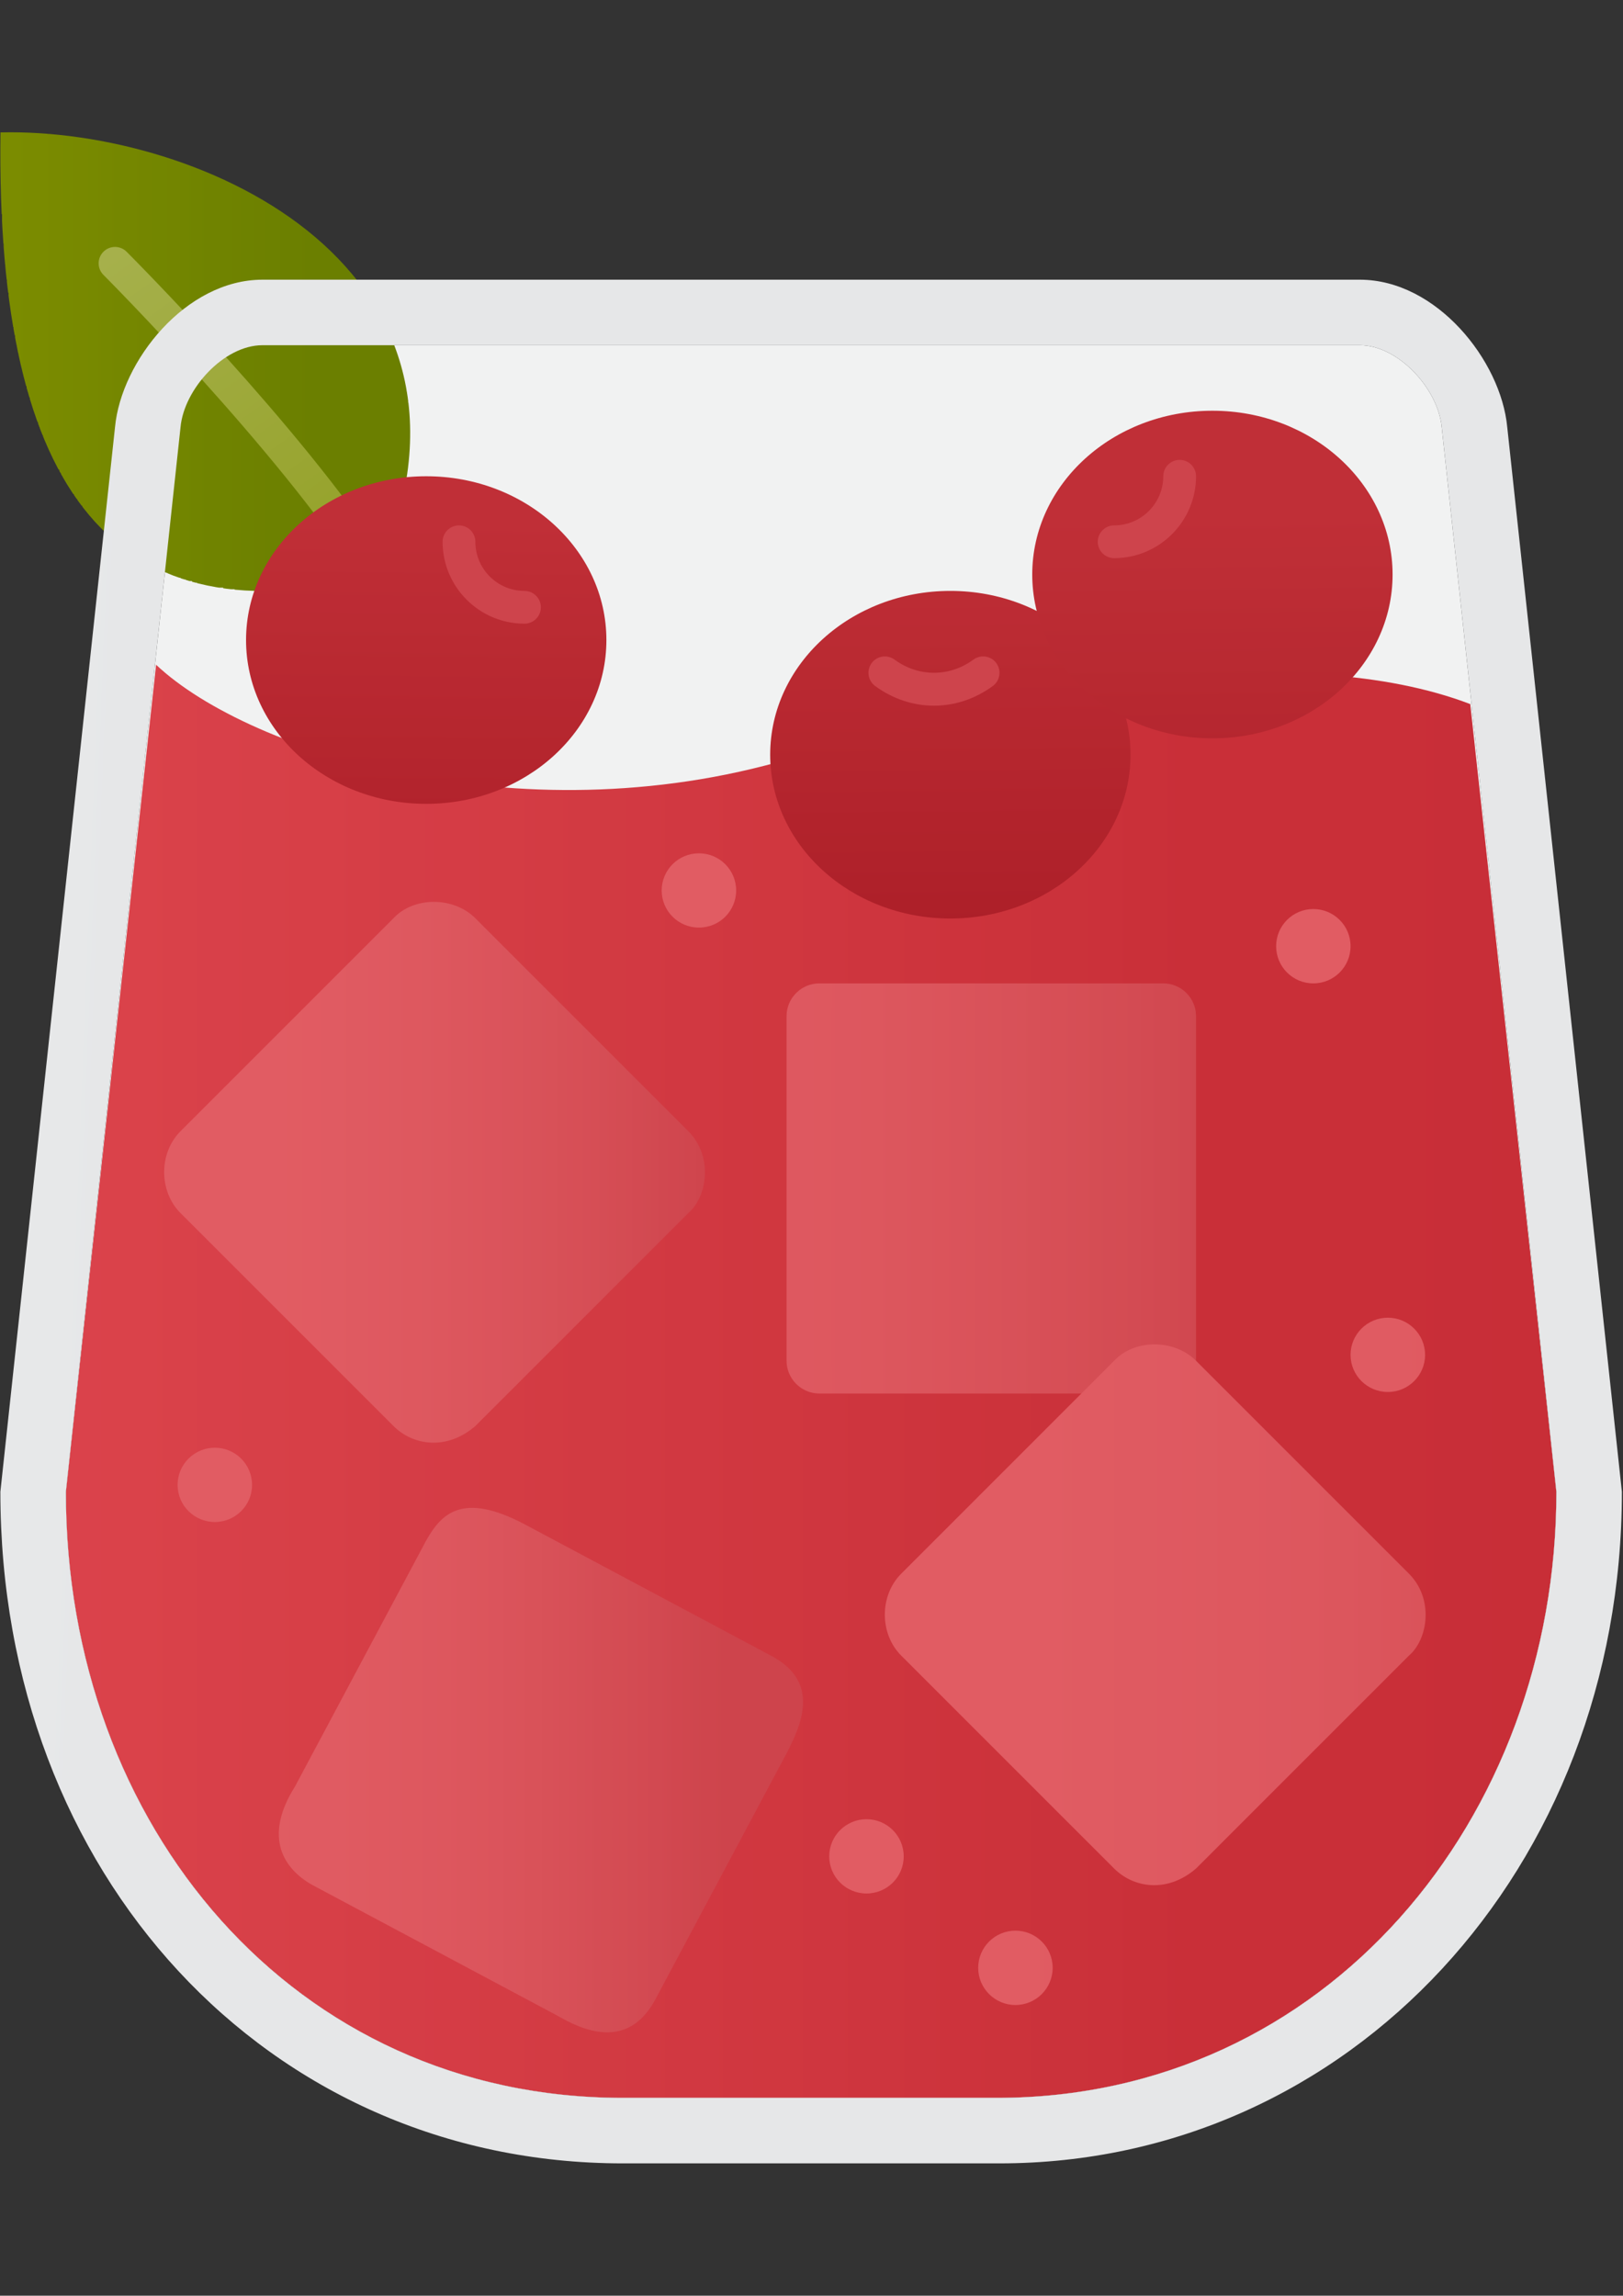 <?xml version="1.0" encoding="UTF-8"?>
<svg xmlns="http://www.w3.org/2000/svg" xmlns:xlink="http://www.w3.org/1999/xlink" width="1190.25pt" height="1683.75pt" viewBox="0 0 1190.25 1683.75" version="1.2">
<rect x="0" y="0" width="1190.25" height="1683.75" fill="#333333" stroke="none"/>
<defs>
<clipPath id="clip1">
  <path d="M 48.316 253.191 L 1141.391 253.191 L 1141.391 1538.641 L 48.316 1538.641 Z M 48.316 253.191 "/>
</clipPath>
<clipPath id="clip2">
  <path d="M 731.02 1538.641 L 456.719 1538.641 C 215.543 1538.641 48.316 1339.336 48.316 1094.141 L 132.398 313.258 C 135.027 285.242 164.258 253.191 192.457 253.191 L 997.246 253.191 C 1025.445 253.191 1054.68 285.242 1057.305 313.258 L 1141.391 1094.141 C 1141.391 1334.41 972.191 1538.641 731.02 1538.641 Z M 731.02 1538.641 "/>
</clipPath>
<clipPath id="clip3">
  <path d="M 731.02 1538.641 L 456.719 1538.641 C 215.543 1538.641 48.316 1339.336 48.316 1094.141 L 132.398 313.258 C 135.027 285.242 164.258 253.191 192.457 253.191 L 997.246 253.191 C 1025.445 253.191 1054.68 285.242 1057.305 313.258 L 1141.391 1094.141 C 1141.391 1334.41 972.191 1538.641 731.02 1538.641 "/>
</clipPath>
<clipPath id="clip4">
  <path d="M 0.27 97.016 L 35.086 97.016 L 35.086 98.234 L 0.27 98.234 Z M 0.27 98.234 L 48.316 98.234 L 48.316 99.41 L 0.27 99.41 Z M 0.27 99.41 L 57.938 99.41 L 57.938 100.629 L 0.27 100.629 Z M 0.27 100.629 L 65.113 100.629 L 65.113 101.801 L 0.27 101.801 Z M 0.27 101.801 L 72.34 101.801 L 72.34 103.023 L 0.27 103.023 Z M 0.27 103.023 L 78.348 103.023 L 78.348 104.242 L 0.27 104.242 Z M 0.27 104.242 L 84.352 104.242 L 84.352 105.414 L 0.27 105.414 Z M 0.27 105.414 L 90.359 105.414 L 90.359 106.637 L 0.27 106.637 Z M 0.27 106.637 L 95.145 106.637 L 95.145 107.809 L 0.27 107.809 Z M 0.27 107.809 L 99.977 107.809 L 99.977 109.027 L 0.27 109.027 Z M 0.27 109.027 L 104.762 109.027 L 104.762 110.25 L 0.27 110.25 Z M 0.27 110.25 L 109.598 110.25 L 109.598 111.422 L 0.27 111.422 Z M 0.27 111.422 L 113.164 111.422 L 113.164 112.645 L 0.27 112.645 Z M 0.27 112.645 L 116.773 112.645 L 116.773 113.816 L 0.27 113.816 Z M 0.27 113.816 L 121.609 113.816 L 121.609 115.035 L 0.27 115.035 Z M 0.27 115.035 L 125.176 115.035 L 125.176 116.258 L 0.27 116.258 Z M 0.27 116.258 L 128.785 116.258 L 128.785 117.43 L 0.27 117.43 Z M 0.27 117.43 L 132.398 117.43 L 132.398 118.648 L 0.27 118.648 Z M 0.27 118.648 L 136.012 118.648 L 136.012 119.824 L 0.27 119.824 Z M 0.27 119.824 L 138.406 119.824 L 138.406 121.043 L 0.27 121.043 Z M 0.27 121.043 L 142.02 121.043 L 142.02 122.262 L 0.27 122.262 Z M 0.27 122.262 L 144.41 122.262 L 144.41 123.438 L 0.27 123.438 Z M 0.27 123.438 L 148.023 123.438 L 148.023 124.656 L 0.27 124.656 Z M 0.27 124.656 L 151.637 124.656 L 151.637 125.828 L 0.27 125.828 Z M 0.27 125.828 L 154.031 125.828 L 154.031 127.051 L 0.27 127.051 Z M 0.27 127.051 L 156.422 127.051 L 156.422 128.27 L 0.27 128.27 Z M 0.27 128.27 L 158.816 128.27 L 158.816 129.441 L 0.27 129.441 Z M 0.27 129.441 L 162.43 129.441 L 162.43 130.664 L 0.27 130.664 Z M 0.27 130.664 L 164.82 130.664 L 164.82 131.836 L 0.27 131.836 Z M 0.27 131.836 L 167.215 131.836 L 167.215 133.055 L 0.27 133.055 Z M 0.27 133.055 L 169.656 133.055 L 169.656 134.277 L 0.27 134.277 Z M 0.27 134.277 L 172.047 134.277 L 172.047 135.449 L 0.27 135.449 Z M 0.27 135.449 L 174.441 135.449 L 174.441 136.668 L 0.27 136.668 Z M 0.27 136.668 L 176.832 136.668 L 176.832 137.844 L 0.27 137.844 Z M 0.27 137.844 L 179.227 137.844 L 179.227 139.062 L 0.27 139.062 Z M 0.27 139.062 L 181.668 139.062 L 181.668 140.281 L 0.27 140.281 Z M 0.27 140.281 L 184.059 140.281 L 184.059 141.457 L 0.27 141.457 Z M 0.27 141.457 L 186.453 141.457 L 186.453 142.676 L 0.27 142.676 Z M 0.27 142.676 L 187.672 142.676 L 187.672 143.852 L 0.27 143.852 Z M 0.27 143.852 L 190.066 143.852 L 190.066 145.07 L 0.27 145.07 Z M 0.27 145.07 L 192.457 145.07 L 192.457 146.289 L 0.27 146.289 Z M 0.27 146.289 L 194.852 146.289 L 194.852 147.465 L 0.27 147.465 Z M 0.27 147.465 L 196.07 147.465 L 196.07 148.684 L 0.27 148.684 Z M 0.27 148.684 L 198.465 148.684 L 198.465 149.855 L 0.27 149.855 Z M 0.27 149.855 L 200.859 149.855 L 200.859 151.078 L 0.27 151.078 Z M 0.27 151.078 L 202.078 151.078 L 202.078 152.297 L 0.27 152.297 Z M 0.27 152.297 L 204.469 152.297 L 204.469 153.469 L 0.27 153.469 Z M 0.27 153.469 L 205.691 153.469 L 205.691 154.691 L 0.27 154.691 Z M 0.27 154.691 L 208.082 154.691 L 208.082 155.863 L 0.27 155.863 Z M 0.27 155.863 L 209.258 155.863 L 209.258 157.082 L 0.27 157.082 Z M 1.488 157.082 L 211.695 157.082 L 211.695 158.305 L 1.488 158.305 Z M 1.488 158.305 L 212.871 158.305 L 212.871 159.477 L 1.488 159.477 Z M 1.488 159.477 L 214.09 159.477 L 214.09 160.695 L 1.488 160.695 Z M 1.488 160.695 L 216.48 160.695 L 216.48 161.871 L 1.488 161.871 Z M 1.488 161.871 L 217.703 161.871 L 217.703 163.09 L 1.488 163.09 Z M 1.488 163.09 L 220.094 163.09 L 220.094 164.309 L 1.488 164.309 Z M 1.488 164.309 L 221.27 164.309 L 221.27 165.484 L 1.488 165.484 Z M 1.488 165.484 L 222.488 165.484 L 222.488 166.703 L 1.488 166.703 Z M 1.488 166.703 L 223.707 166.703 L 223.707 167.875 L 1.488 167.875 Z M 1.488 167.875 L 226.102 167.875 L 226.102 169.098 L 1.488 169.098 Z M 1.488 169.098 L 227.273 169.098 L 227.273 170.316 L 1.488 170.316 Z M 1.488 170.316 L 228.492 170.316 L 228.492 171.488 L 1.488 171.488 Z M 1.488 171.488 L 229.715 171.488 L 229.715 172.711 L 1.488 172.711 Z M 1.488 172.711 L 232.105 172.711 L 232.105 173.883 L 1.488 173.883 Z M 1.488 173.883 L 233.281 173.883 L 233.281 175.105 L 1.488 175.105 Z M 1.488 175.105 L 234.5 175.105 L 234.5 176.324 L 1.488 176.324 Z M 1.488 176.324 L 235.719 176.324 L 235.719 177.496 L 1.488 177.496 Z M 1.488 177.496 L 236.895 177.496 L 236.895 178.719 L 1.488 178.719 Z M 2.664 178.719 L 238.113 178.719 L 238.113 179.891 L 2.664 179.891 Z M 2.664 179.891 L 239.285 179.891 L 239.285 181.109 L 2.664 181.109 Z M 2.664 181.109 L 240.504 181.109 L 240.504 182.332 L 2.664 182.332 Z M 2.664 182.332 L 242.898 182.332 L 242.898 183.504 L 2.664 183.504 Z M 2.664 183.504 L 244.117 183.504 L 244.117 184.723 L 2.664 184.723 Z M 2.664 184.723 L 245.293 184.723 L 245.293 185.898 L 2.664 185.898 Z M 2.664 185.898 L 246.512 185.898 L 246.512 188.336 L 2.664 188.336 Z M 2.664 188.336 L 247.73 188.336 L 247.73 189.512 L 2.664 189.512 Z M 2.664 189.512 L 248.906 189.512 L 248.906 190.73 L 2.664 190.73 Z M 2.664 190.73 L 250.125 190.73 L 250.125 191.902 L 2.664 191.902 Z M 2.664 191.902 L 251.297 191.902 L 251.297 193.125 L 2.664 193.125 Z M 2.664 193.125 L 252.516 193.125 L 252.516 194.344 L 2.664 194.344 Z M 3.883 194.344 L 253.738 194.344 L 253.738 195.516 L 3.883 195.516 Z M 3.883 195.516 L 254.91 195.516 L 254.91 196.738 L 3.883 196.738 Z M 3.883 196.738 L 256.129 196.738 L 256.129 197.91 L 3.883 197.91 Z M 3.883 197.91 L 257.305 197.91 L 257.305 199.129 L 3.883 199.129 Z M 3.883 199.129 L 258.523 199.129 L 258.523 201.523 L 3.883 201.523 Z M 3.883 201.523 L 259.742 201.523 L 259.742 202.742 L 3.883 202.742 Z M 3.883 202.742 L 260.918 202.742 L 260.918 203.918 L 3.883 203.918 Z M 3.883 203.918 L 262.137 203.918 L 262.137 205.137 L 3.883 205.137 Z M 5.055 205.137 L 263.309 205.137 L 263.309 206.359 L 5.055 206.359 Z M 5.055 206.359 L 264.527 206.359 L 264.527 208.75 L 5.055 208.75 Z M 5.055 208.75 L 265.75 208.75 L 265.75 209.926 L 5.055 209.926 Z M 5.055 209.926 L 266.922 209.926 L 266.922 212.363 L 5.055 212.363 Z M 5.055 212.363 L 268.141 212.363 L 268.141 213.539 L 5.055 213.539 Z M 5.055 213.539 L 269.316 213.539 L 269.316 214.758 L 5.055 214.758 Z M 6.277 214.758 L 270.535 214.758 L 270.535 217.152 L 6.277 217.152 Z M 6.277 217.152 L 271.754 217.152 L 271.754 218.371 L 6.277 218.371 Z M 6.277 218.371 L 272.93 218.371 L 272.93 220.766 L 6.277 220.766 Z M 6.277 220.766 L 274.148 220.766 L 274.148 223.156 L 6.277 223.156 Z M 6.277 223.156 L 275.32 223.156 L 275.32 224.379 L 6.277 224.379 Z M 6.277 224.379 L 276.543 224.379 L 276.543 225.551 L 6.277 225.551 Z M 7.496 225.551 L 276.543 225.551 L 276.543 226.77 L 7.496 226.77 Z M 7.496 226.77 L 277.762 226.77 L 277.762 229.164 L 7.496 229.164 Z M 7.496 229.164 L 278.934 229.164 L 278.934 230.383 L 7.496 230.383 Z M 7.496 230.383 L 280.152 230.383 L 280.152 232.777 L 7.496 232.777 Z M 7.496 232.777 L 281.328 232.777 L 281.328 233.949 L 7.496 233.949 Z M 8.668 233.949 L 281.328 233.949 L 281.328 235.172 L 8.668 235.172 Z M 8.668 235.172 L 282.547 235.172 L 282.547 237.566 L 8.668 237.566 Z M 8.668 237.566 L 283.766 237.566 L 283.766 239.957 L 8.668 239.957 Z M 9.891 239.957 L 284.941 239.957 L 284.941 242.398 L 9.891 242.398 Z M 9.891 242.398 L 286.16 242.398 L 286.16 244.793 L 9.891 244.793 Z M 9.891 244.793 L 287.332 244.793 L 287.332 245.965 L 9.891 245.965 Z M 11.062 245.965 L 287.332 245.965 L 287.332 248.406 L 11.062 248.406 Z M 11.062 248.406 L 288.555 248.406 L 288.555 251.973 L 11.062 251.973 Z M 11.062 251.973 L 289.773 251.973 L 289.773 253.191 L 11.062 253.191 Z M 12.281 253.191 L 289.773 253.191 L 289.773 254.41 L 12.281 254.41 Z M 12.281 254.41 L 290.945 254.41 L 290.945 257.977 L 12.281 257.977 Z M 12.281 257.977 L 292.164 257.977 L 292.164 259.199 L 12.281 259.199 Z M 13.5 259.199 L 292.164 259.199 L 292.164 261.59 L 13.5 261.59 Z M 13.5 261.59 L 293.34 261.59 L 293.34 265.207 L 13.5 265.207 Z M 14.676 265.207 L 294.559 265.207 L 294.559 269.992 L 14.676 269.992 Z M 15.895 269.992 L 295.777 269.992 L 295.777 273.605 L 15.895 273.605 Z M 15.895 273.605 L 296.953 273.605 L 296.953 274.824 L 15.895 274.824 Z M 17.066 274.824 L 296.953 274.824 L 296.953 279.613 L 17.066 279.613 Z M 18.289 279.613 L 298.172 279.613 L 298.172 283.227 L 18.289 283.227 Z M 19.508 283.227 L 298.172 283.227 L 298.172 286.84 L 19.508 286.84 Z M 19.508 286.84 L 299.344 286.84 L 299.344 288.012 L 19.508 288.012 Z M 20.68 288.012 L 299.344 288.012 L 299.344 291.625 L 20.68 291.625 Z M 21.902 291.625 L 299.344 291.625 L 299.344 295.238 L 21.902 295.238 Z M 21.902 295.238 L 300.566 295.238 L 300.566 296.461 L 21.902 296.461 Z M 23.074 296.461 L 300.566 296.461 L 300.566 301.246 L 23.074 301.246 Z M 24.293 301.246 L 300.566 301.246 L 300.566 303.641 L 24.293 303.641 Z M 25.516 303.641 L 300.566 303.641 L 300.566 307.254 L 25.516 307.254 Z M 26.688 307.254 L 301 307.254 L 301 309.645 L 26.688 309.645 Z M 27.906 309.645 L 301 309.645 L 301 313.258 L 27.906 313.258 Z M 29.078 313.258 L 301 313.258 L 301 316.871 L 29.078 316.871 Z M 30.301 316.871 L 301 316.871 L 301 319.266 L 30.301 319.266 Z M 31.52 319.266 L 301 319.266 L 301 322.879 L 31.52 322.879 Z M 32.691 322.879 L 301 322.879 L 301 325.273 L 32.691 325.273 Z M 33.914 325.273 L 301 325.273 L 301 327.668 L 33.914 327.668 Z M 33.914 327.668 L 300.566 327.668 L 300.566 328.887 L 33.914 328.887 Z M 35.086 328.887 L 300.566 328.887 L 300.566 331.281 L 35.086 331.281 Z M 36.305 331.281 L 300.566 331.281 L 300.566 333.672 L 36.305 333.672 Z M 37.527 333.672 L 300.566 333.672 L 300.566 336.066 L 37.527 336.066 Z M 38.699 336.066 L 300.566 336.066 L 300.566 338.508 L 38.699 338.508 Z M 39.918 338.508 L 300.566 338.508 L 300.566 340.898 L 39.918 340.898 Z M 41.09 340.898 L 300.566 340.898 L 300.566 342.074 L 41.09 342.074 Z M 41.09 342.074 L 299.344 342.074 L 299.344 343.293 L 41.09 343.293 Z M 42.312 343.293 L 299.344 343.293 L 299.344 344.512 L 42.312 344.512 Z M 43.531 344.512 L 299.344 344.512 L 299.344 346.906 L 43.531 346.906 Z M 44.703 346.906 L 299.344 346.906 L 299.344 349.301 L 44.703 349.301 Z M 45.926 349.301 L 299.344 349.301 L 299.344 350.52 L 45.926 350.52 Z M 45.926 350.52 L 298.172 350.52 L 298.172 351.691 L 45.926 351.691 Z M 47.098 351.691 L 298.172 351.691 L 298.172 354.086 L 47.098 354.086 Z M 48.316 354.086 L 298.172 354.086 L 298.172 356.527 L 48.316 356.527 Z M 49.539 356.527 L 298.172 356.527 L 298.172 357.699 L 49.539 357.699 Z M 50.711 357.699 L 296.953 357.699 L 296.953 360.094 L 50.711 360.094 Z M 51.93 360.094 L 296.953 360.094 L 296.953 361.312 L 51.93 361.312 Z M 53.102 361.312 L 296.953 361.312 L 296.953 362.535 L 53.102 362.535 Z M 54.324 362.535 L 296.953 362.535 L 296.953 363.707 L 54.324 363.707 Z M 54.324 363.707 L 295.777 363.707 L 295.777 364.926 L 54.324 364.926 Z M 55.543 364.926 L 295.777 364.926 L 295.777 366.102 L 55.543 366.102 Z M 56.715 366.102 L 295.777 366.102 L 295.777 368.539 L 56.715 368.539 Z M 57.938 368.539 L 294.559 368.539 L 294.559 369.715 L 57.938 369.715 Z M 59.109 369.715 L 294.559 369.715 L 294.559 370.934 L 59.109 370.934 Z M 60.328 370.934 L 294.559 370.934 L 294.559 373.328 L 60.328 373.328 Z M 61.551 373.328 L 293.34 373.328 L 293.34 374.547 L 61.551 374.547 Z M 62.723 374.547 L 293.34 374.547 L 293.34 376.941 L 62.723 376.941 Z M 63.941 376.941 L 293.34 376.941 L 293.34 378.113 L 63.941 378.113 Z M 65.113 378.113 L 292.164 378.113 L 292.164 379.332 L 65.113 379.332 Z M 66.336 379.332 L 292.164 379.332 L 292.164 380.555 L 66.336 380.555 Z M 67.555 380.555 L 292.164 380.555 L 292.164 381.727 L 67.555 381.727 Z M 68.727 381.727 L 292.164 381.727 L 292.164 382.945 L 68.727 382.945 Z M 69.949 382.945 L 290.945 382.945 L 290.945 384.121 L 69.949 384.121 Z M 71.121 384.121 L 290.945 384.121 L 290.945 385.34 L 71.121 385.34 Z M 72.34 385.34 L 290.945 385.34 L 290.945 386.562 L 72.34 386.562 Z M 73.562 386.562 L 289.773 386.562 L 289.773 387.734 L 73.562 387.734 Z M 74.734 387.734 L 289.773 387.734 L 289.773 388.953 L 74.734 388.953 Z M 75.953 388.953 L 289.773 388.953 L 289.773 390.129 L 75.953 390.129 Z M 77.125 390.129 L 288.555 390.129 L 288.555 391.348 L 77.125 391.348 Z M 78.348 391.348 L 288.555 391.348 L 288.555 392.566 L 78.348 392.566 Z M 79.566 392.566 L 288.555 392.566 L 288.555 393.742 L 79.566 393.742 Z M 80.738 393.742 L 287.332 393.742 L 287.332 394.961 L 80.738 394.961 Z M 81.961 394.961 L 287.332 394.961 L 287.332 396.133 L 81.961 396.133 Z M 83.133 396.133 L 287.332 396.133 L 287.332 397.355 L 83.133 397.355 Z M 84.352 397.355 L 286.16 397.355 L 286.16 398.574 L 84.352 398.574 Z M 86.746 398.574 L 286.16 398.574 L 286.16 399.746 L 86.746 399.746 Z M 87.965 399.746 L 286.16 399.746 L 286.16 400.969 L 87.965 400.969 Z M 89.137 400.969 L 284.941 400.969 L 284.941 402.141 L 89.137 402.141 Z M 91.578 402.141 L 284.941 402.141 L 284.941 403.359 L 91.578 403.359 Z M 92.75 403.359 L 284.941 403.359 L 284.941 404.582 L 92.75 404.582 Z M 93.973 404.582 L 283.766 404.582 L 283.766 405.754 L 93.973 405.754 Z M 96.363 405.754 L 283.766 405.754 L 283.766 406.973 L 96.363 406.973 Z M 97.586 406.973 L 283.766 406.973 L 283.766 408.148 L 97.586 408.148 Z M 99.977 408.148 L 282.547 408.148 L 282.547 409.367 L 99.977 409.367 Z M 101.148 409.367 L 282.547 409.367 L 282.547 410.586 L 101.148 410.586 Z M 102.371 410.586 L 281.328 410.586 L 281.328 411.762 L 102.371 411.762 Z M 104.762 411.762 L 281.328 411.762 L 281.328 412.98 L 104.762 412.98 Z M 107.156 412.98 L 281.328 412.98 L 281.328 414.152 L 107.156 414.152 Z M 109.598 414.152 L 280.152 414.152 L 280.152 415.375 L 109.598 415.375 Z M 111.988 415.375 L 280.152 415.375 L 280.152 416.594 L 111.988 416.594 Z M 114.383 416.594 L 278.934 416.594 L 278.934 417.77 L 114.383 417.77 Z M 117.996 417.77 L 278.934 417.77 L 278.934 418.988 L 117.996 418.988 Z M 120.387 418.988 L 278.934 418.988 L 278.934 420.16 L 120.387 420.16 Z M 122.781 420.16 L 277.762 420.16 L 277.762 421.383 L 122.781 421.383 Z M 125.176 421.383 L 277.762 421.383 L 277.762 422.602 L 125.176 422.602 Z M 127.613 422.602 L 272.93 422.602 L 272.93 423.773 L 127.613 423.773 Z M 132.398 423.773 L 268.141 423.773 L 268.141 424.996 L 132.398 424.996 Z M 136.012 424.996 L 262.137 424.996 L 262.137 426.168 L 136.012 426.168 Z M 140.797 426.168 L 256.129 426.168 L 256.129 427.387 L 140.797 427.387 Z M 144.41 427.387 L 251.297 427.387 L 251.297 428.609 L 144.41 428.609 Z M 148.023 428.609 L 245.293 428.609 L 245.293 429.781 L 148.023 429.781 Z M 154.031 429.781 L 236.895 429.781 L 236.895 431 L 154.031 431 Z M 163.648 431 L 226.102 431 L 226.102 432.176 L 163.648 432.176 Z M 172.047 432.176 L 216.48 432.176 L 216.48 433.395 L 172.047 433.395 Z M 172.047 432.176 "/>
</clipPath>
<clipPath id="clip5">
  <path d="M 0.363 97.109 C -3.297 362.441 85.195 472.109 276.637 421.477 C 375.684 196.738 147.836 93.59 0.363 97.109 Z M 0.363 97.109 "/>
</clipPath>
<linearGradient id="linear0" gradientUnits="userSpaceOnUse" x1="0.218" y1="0" x2="1.3" y2="0" gradientTransform="matrix(278.512,0,0,278.553,-60.413,265.253)">
<stop offset="0" style="stop-color:rgb(48.199%,54.9%,0%);stop-opacity:1;"/>
<stop offset="0.031" style="stop-color:rgb(48.198%,54.898%,0%);stop-opacity:1;"/>
<stop offset="0.047" style="stop-color:rgb(48.099%,54.799%,0%);stop-opacity:1;"/>
<stop offset="0.062" style="stop-color:rgb(47.903%,54.604%,0%);stop-opacity:1;"/>
<stop offset="0.094" style="stop-color:rgb(47.803%,54.503%,0%);stop-opacity:1;"/>
<stop offset="0.109" style="stop-color:rgb(47.725%,54.401%,0%);stop-opacity:1;"/>
<stop offset="0.125" style="stop-color:rgb(47.574%,54.201%,0%);stop-opacity:1;"/>
<stop offset="0.141" style="stop-color:rgb(47.398%,54.099%,0%);stop-opacity:1;"/>
<stop offset="0.156" style="stop-color:rgb(47.198%,54.097%,0%);stop-opacity:1;"/>
<stop offset="0.172" style="stop-color:rgb(47.099%,53.999%,0%);stop-opacity:1;"/>
<stop offset="0.188" style="stop-color:rgb(47.099%,53.802%,0%);stop-opacity:1;"/>
<stop offset="0.203" style="stop-color:rgb(47.002%,53.702%,0%);stop-opacity:1;"/>
<stop offset="0.219" style="stop-color:rgb(46.803%,53.699%,0%);stop-opacity:1;"/>
<stop offset="0.234" style="stop-color:rgb(46.602%,53.6%,0%);stop-opacity:1;"/>
<stop offset="0.25" style="stop-color:rgb(46.399%,53.4%,0%);stop-opacity:1;"/>
<stop offset="0.266" style="stop-color:rgb(46.198%,53.198%,0%);stop-opacity:1;"/>
<stop offset="0.281" style="stop-color:rgb(45.998%,52.998%,0%);stop-opacity:1;"/>
<stop offset="0.312" style="stop-color:rgb(45.9%,52.899%,0%);stop-opacity:1;"/>
<stop offset="0.328" style="stop-color:rgb(45.801%,52.802%,0%);stop-opacity:1;"/>
<stop offset="0.344" style="stop-color:rgb(45.602%,52.602%,0%);stop-opacity:1;"/>
<stop offset="0.359" style="stop-color:rgb(45.401%,52.499%,0%);stop-opacity:1;"/>
<stop offset="0.375" style="stop-color:rgb(45.2%,52.498%,0%);stop-opacity:1;"/>
<stop offset="0.406" style="stop-color:rgb(45.096%,52.348%,0%);stop-opacity:1;"/>
<stop offset="0.438" style="stop-color:rgb(44.899%,52.199%,0%);stop-opacity:1;"/>
<stop offset="0.453" style="stop-color:rgb(44.603%,52.1%,0%);stop-opacity:1;"/>
<stop offset="0.469" style="stop-color:rgb(44.402%,51.901%,0%);stop-opacity:1;"/>
<stop offset="0.484" style="stop-color:rgb(44.2%,51.7%,0%);stop-opacity:1;"/>
<stop offset="0.5" style="stop-color:rgb(43.999%,51.498%,0%);stop-opacity:1;"/>
<stop offset="0.531" style="stop-color:rgb(43.896%,51.396%,0%);stop-opacity:1;"/>
<stop offset="0.562" style="stop-color:rgb(43.698%,51.198%,0%);stop-opacity:1;"/>
<stop offset="0.578" style="stop-color:rgb(43.402%,51.001%,0%);stop-opacity:1;"/>
<stop offset="0.594" style="stop-color:rgb(43.201%,50.999%,0%);stop-opacity:1;"/>
<stop offset="0.609" style="stop-color:rgb(43.1%,50.899%,0%);stop-opacity:1;"/>
<stop offset="0.625" style="stop-color:rgb(43.098%,50.699%,0%);stop-opacity:1;"/>
<stop offset="0.641" style="stop-color:rgb(42.995%,50.6%,0%);stop-opacity:1;"/>
<stop offset="0.656" style="stop-color:rgb(42.793%,50.597%,0%);stop-opacity:1;"/>
<stop offset="0.672" style="stop-color:rgb(42.621%,50.496%,0%);stop-opacity:1;"/>
<stop offset="0.688" style="stop-color:rgb(42.474%,50.299%,0%);stop-opacity:1;"/>
<stop offset="0.719" style="stop-color:rgb(42.3%,50.099%,0%);stop-opacity:1;"/>
<stop offset="0.75" style="stop-color:rgb(42.099%,49.898%,0%);stop-opacity:1;"/>
<stop offset="1" style="stop-color:rgb(42%,49.799%,0%);stop-opacity:1;"/>
</linearGradient>
<clipPath id="clip6">
  <path d="M 72.34 181.109 L 283 181.109 L 283 425 L 72.34 425 Z M 72.34 181.109 "/>
</clipPath>
<clipPath id="clip7">
  <path d="M 264.246 424.477 C 268.375 423.492 272.457 422.555 276.637 421.477 C 278.699 416.828 280.387 412.371 282.125 407.867 C 220.234 312.602 98.148 189.934 92.844 184.629 C 88.152 179.938 80.551 179.938 75.859 184.629 C 71.168 189.324 71.168 196.926 75.859 201.617 C 77.125 202.887 204.516 330.855 264.246 424.477 Z M 264.246 424.477 "/>
</clipPath>
<clipPath id="clip8">
  <path d="M 264.246 424.477 C 268.375 423.492 272.457 422.555 276.637 421.477 C 278.699 416.828 280.387 412.371 282.125 407.867 C 220.234 312.602 98.148 189.934 92.844 184.629 C 88.152 179.938 80.551 179.938 75.859 184.629 C 71.168 189.324 71.168 196.926 75.859 201.617 C 77.125 202.887 204.516 330.855 264.246 424.477 "/>
</clipPath>
<clipPath id="clip9">
  <path d="M 212.492 80.684 L -43.836 260.699 L 140.844 523.684 L 397.129 343.715 Z M 212.492 80.684 "/>
</clipPath>
<linearGradient id="linear1" gradientUnits="userSpaceOnUse" x1="0.17" y1="0" x2="0.964" y2="0" gradientTransform="matrix(231.228,329.37,-329.322,231.262,46.52,115.85)">
<stop offset="0" style="stop-color:rgb(65.099%,69.287%,29.799%);stop-opacity:1;"/>
<stop offset="0.016" style="stop-color:rgb(65.099%,69.142%,29.744%);stop-opacity:1;"/>
<stop offset="0.023" style="stop-color:rgb(65.099%,68.999%,29.587%);stop-opacity:1;"/>
<stop offset="0.031" style="stop-color:rgb(65.041%,68.999%,29.384%);stop-opacity:1;"/>
<stop offset="0.062" style="stop-color:rgb(64.841%,68.948%,29.092%);stop-opacity:1;"/>
<stop offset="0.078" style="stop-color:rgb(64.645%,68.748%,28.749%);stop-opacity:1;"/>
<stop offset="0.094" style="stop-color:rgb(64.445%,68.599%,28.548%);stop-opacity:1;"/>
<stop offset="0.102" style="stop-color:rgb(64.299%,68.599%,28.394%);stop-opacity:1;"/>
<stop offset="0.109" style="stop-color:rgb(64.299%,68.599%,28.189%);stop-opacity:1;"/>
<stop offset="0.125" style="stop-color:rgb(64.25%,68.55%,27.945%);stop-opacity:1;"/>
<stop offset="0.141" style="stop-color:rgb(64.05%,68.35%,27.765%);stop-opacity:1;"/>
<stop offset="0.156" style="stop-color:rgb(63.899%,68.199%,27.563%);stop-opacity:1;"/>
<stop offset="0.188" style="stop-color:rgb(63.857%,68.156%,27.205%);stop-opacity:1;"/>
<stop offset="0.203" style="stop-color:rgb(63.657%,67.957%,26.857%);stop-opacity:1;"/>
<stop offset="0.219" style="stop-color:rgb(63.499%,67.799%,26.656%);stop-opacity:1;"/>
<stop offset="0.227" style="stop-color:rgb(63.499%,67.799%,26.508%);stop-opacity:1;"/>
<stop offset="0.234" style="stop-color:rgb(63.451%,67.763%,26.303%);stop-opacity:1;"/>
<stop offset="0.25" style="stop-color:rgb(63.251%,67.613%,26.051%);stop-opacity:1;"/>
<stop offset="0.266" style="stop-color:rgb(63.1%,67.499%,25.859%);stop-opacity:1;"/>
<stop offset="0.281" style="stop-color:rgb(63.055%,67.499%,25.659%);stop-opacity:1;"/>
<stop offset="0.297" style="stop-color:rgb(62.856%,67.461%,25.461%);stop-opacity:1;"/>
<stop offset="0.305" style="stop-color:rgb(62.7%,67.325%,25.325%);stop-opacity:1;"/>
<stop offset="0.312" style="stop-color:rgb(62.7%,67.163%,25.128%);stop-opacity:1;"/>
<stop offset="0.328" style="stop-color:rgb(62.7%,67.099%,24.864%);stop-opacity:1;"/>
<stop offset="0.344" style="stop-color:rgb(62.672%,67.099%,24.663%);stop-opacity:1;"/>
<stop offset="0.359" style="stop-color:rgb(62.521%,67.058%,24.463%);stop-opacity:1;"/>
<stop offset="0.375" style="stop-color:rgb(62.399%,66.858%,24.263%);stop-opacity:1;"/>
<stop offset="0.383" style="stop-color:rgb(62.399%,66.699%,24.13%);stop-opacity:1;"/>
<stop offset="0.391" style="stop-color:rgb(62.367%,66.699%,23.935%);stop-opacity:1;"/>
<stop offset="0.406" style="stop-color:rgb(62.167%,66.699%,23.666%);stop-opacity:1;"/>
<stop offset="0.422" style="stop-color:rgb(62%,66.667%,23.466%);stop-opacity:1;"/>
<stop offset="0.43" style="stop-color:rgb(62%,66.539%,23.338%);stop-opacity:1;"/>
<stop offset="0.438" style="stop-color:rgb(61.972%,66.37%,23.143%);stop-opacity:1;"/>
<stop offset="0.469" style="stop-color:rgb(61.772%,66.299%,22.85%);stop-opacity:1;"/>
<stop offset="0.484" style="stop-color:rgb(61.6%,66.264%,22.528%);stop-opacity:1;"/>
<stop offset="0.5" style="stop-color:rgb(61.571%,66.064%,22.371%);stop-opacity:1;"/>
<stop offset="0.508" style="stop-color:rgb(61.444%,65.9%,22.244%);stop-opacity:1;"/>
<stop offset="0.516" style="stop-color:rgb(61.273%,65.9%,22.049%);stop-opacity:1;"/>
<stop offset="0.531" style="stop-color:rgb(61.2%,65.869%,21.774%);stop-opacity:1;"/>
<stop offset="0.547" style="stop-color:rgb(61.174%,65.669%,21.574%);stop-opacity:1;"/>
<stop offset="0.562" style="stop-color:rgb(60.974%,65.5%,21.375%);stop-opacity:1;"/>
<stop offset="0.578" style="stop-color:rgb(60.799%,65.5%,21.173%);stop-opacity:1;"/>
<stop offset="0.594" style="stop-color:rgb(60.777%,65.477%,20.952%);stop-opacity:1;"/>
<stop offset="0.609" style="stop-color:rgb(60.577%,65.277%,20.578%);stop-opacity:1;"/>
<stop offset="0.625" style="stop-color:rgb(60.399%,65.099%,20.377%);stop-opacity:1;"/>
<stop offset="0.641" style="stop-color:rgb(60.399%,65.099%,20.177%);stop-opacity:1;"/>
<stop offset="0.656" style="stop-color:rgb(60.376%,65.076%,19.975%);stop-opacity:1;"/>
<stop offset="0.672" style="stop-color:rgb(60.176%,64.876%,19.759%);stop-opacity:1;"/>
<stop offset="0.688" style="stop-color:rgb(59.999%,64.699%,19.382%);stop-opacity:1;"/>
<stop offset="0.703" style="stop-color:rgb(59.979%,64.699%,19.18%);stop-opacity:1;"/>
<stop offset="0.711" style="stop-color:rgb(59.863%,64.699%,19.064%);stop-opacity:1;"/>
<stop offset="0.719" style="stop-color:rgb(59.683%,64.684%,18.867%);stop-opacity:1;"/>
<stop offset="0.734" style="stop-color:rgb(59.599%,64.484%,18.584%);stop-opacity:1;"/>
<stop offset="0.75" style="stop-color:rgb(59.584%,64.299%,18.384%);stop-opacity:1;"/>
<stop offset="0.766" style="stop-color:rgb(59.384%,64.299%,18.184%);stop-opacity:1;"/>
<stop offset="0.781" style="stop-color:rgb(59.2%,64.282%,17.982%);stop-opacity:1;"/>
<stop offset="0.797" style="stop-color:rgb(59.2%,64.082%,17.775%);stop-opacity:1;"/>
<stop offset="0.812" style="stop-color:rgb(59.193%,63.899%,17.441%);stop-opacity:1;"/>
<stop offset="0.828" style="stop-color:rgb(58.994%,63.899%,17.287%);stop-opacity:1;"/>
<stop offset="0.844" style="stop-color:rgb(58.8%,63.892%,17.087%);stop-opacity:1;"/>
<stop offset="0.859" style="stop-color:rgb(58.786%,63.692%,16.885%);stop-opacity:1;"/>
<stop offset="0.875" style="stop-color:rgb(58.586%,63.499%,16.676%);stop-opacity:1;"/>
<stop offset="0.891" style="stop-color:rgb(58.4%,63.496%,16.29%);stop-opacity:1;"/>
<stop offset="0.898" style="stop-color:rgb(58.4%,63.39%,16.1%);stop-opacity:1;"/>
<stop offset="0.906" style="stop-color:rgb(58.4%,63.193%,16.09%);stop-opacity:1;"/>
<stop offset="0.922" style="stop-color:rgb(58.395%,63.1%,15.891%);stop-opacity:1;"/>
<stop offset="0.938" style="stop-color:rgb(58.197%,63.1%,15.7%);stop-opacity:1;"/>
<stop offset="0.945" style="stop-color:rgb(58%,63.1%,15.598%);stop-opacity:1;"/>
<stop offset="0.953" style="stop-color:rgb(57.999%,63.094%,15.392%);stop-opacity:1;"/>
<stop offset="0.969" style="stop-color:rgb(57.999%,62.894%,15.094%);stop-opacity:1;"/>
<stop offset="0.977" style="stop-color:rgb(57.895%,62.7%,14.899%);stop-opacity:1;"/>
<stop offset="0.984" style="stop-color:rgb(57.695%,62.7%,14.893%);stop-opacity:1;"/>
<stop offset="1" style="stop-color:rgb(57.599%,62.7%,14.693%);stop-opacity:1;"/>
</linearGradient>
<clipPath id="clip10">
  <path d="M 48.316 487 L 1141.391 487 L 1141.391 1538.641 L 48.316 1538.641 Z M 48.316 487 "/>
</clipPath>
<clipPath id="clip11">
  <path d="M 588.848 553.531 C 389.246 616.602 183.402 552.684 114.477 487.551 L 48.316 1094.141 C 48.316 1339.336 215.543 1538.641 456.719 1538.641 L 731.02 1538.641 C 972.191 1538.641 1141.391 1334.41 1141.391 1094.141 L 1078.234 516.41 C 953.516 468.73 750.02 502.613 588.848 553.531 Z M 588.848 553.531 "/>
</clipPath>
<clipPath id="clip12">
  <path d="M 588.848 553.531 C 389.246 616.602 183.402 552.684 114.477 487.551 L 48.316 1094.141 C 48.316 1339.336 215.543 1538.641 456.719 1538.641 L 731.02 1538.641 C 972.191 1538.641 1141.391 1334.41 1141.391 1094.141 L 1078.234 516.41 C 953.516 468.73 750.02 502.613 588.848 553.531 "/>
</clipPath>
<linearGradient id="linear2" gradientUnits="userSpaceOnUse" x1="0.149" y1="0" x2="1.23" y2="0" gradientTransform="matrix(1011.664,0,0,1011.812,-102.791,1013.096)">
<stop offset="0" style="stop-color:rgb(85.5%,25.899%,29.395%);stop-opacity:1;"/>
<stop offset="0.016" style="stop-color:rgb(85.5%,25.899%,29.294%);stop-opacity:1;"/>
<stop offset="0.031" style="stop-color:rgb(85.495%,25.896%,29.092%);stop-opacity:1;"/>
<stop offset="0.062" style="stop-color:rgb(85.297%,25.697%,28.796%);stop-opacity:1;"/>
<stop offset="0.078" style="stop-color:rgb(85.001%,25.401%,28.6%);stop-opacity:1;"/>
<stop offset="0.094" style="stop-color:rgb(84.799%,25.2%,28.598%);stop-opacity:1;"/>
<stop offset="0.109" style="stop-color:rgb(84.598%,25.099%,28.497%);stop-opacity:1;"/>
<stop offset="0.125" style="stop-color:rgb(84.398%,25.098%,28.296%);stop-opacity:1;"/>
<stop offset="0.141" style="stop-color:rgb(84.299%,24.995%,28.094%);stop-opacity:1;"/>
<stop offset="0.156" style="stop-color:rgb(84.296%,24.794%,27.893%);stop-opacity:1;"/>
<stop offset="0.188" style="stop-color:rgb(84.097%,24.498%,27.647%);stop-opacity:1;"/>
<stop offset="0.203" style="stop-color:rgb(83.801%,24.202%,27.499%);stop-opacity:1;"/>
<stop offset="0.219" style="stop-color:rgb(83.6%,24.001%,27.499%);stop-opacity:1;"/>
<stop offset="0.234" style="stop-color:rgb(83.499%,23.799%,27.399%);stop-opacity:1;"/>
<stop offset="0.25" style="stop-color:rgb(83.498%,23.598%,27.197%);stop-opacity:1;"/>
<stop offset="0.266" style="stop-color:rgb(83.395%,23.499%,26.996%);stop-opacity:1;"/>
<stop offset="0.281" style="stop-color:rgb(83.194%,23.495%,26.794%);stop-opacity:1;"/>
<stop offset="0.312" style="stop-color:rgb(82.898%,23.299%,26.498%);stop-opacity:1;"/>
<stop offset="0.328" style="stop-color:rgb(82.626%,23.003%,26.202%);stop-opacity:1;"/>
<stop offset="0.344" style="stop-color:rgb(82.475%,22.801%,26.001%);stop-opacity:1;"/>
<stop offset="0.375" style="stop-color:rgb(82.399%,22.548%,25.899%);stop-opacity:1;"/>
<stop offset="0.391" style="stop-color:rgb(82.297%,22.296%,25.797%);stop-opacity:1;"/>
<stop offset="0.406" style="stop-color:rgb(82.095%,22.095%,25.595%);stop-opacity:1;"/>
<stop offset="0.438" style="stop-color:rgb(81.799%,21.799%,25.299%);stop-opacity:1;"/>
<stop offset="0.453" style="stop-color:rgb(81.601%,21.6%,25.003%);stop-opacity:1;"/>
<stop offset="0.469" style="stop-color:rgb(81.599%,21.599%,24.802%);stop-opacity:1;"/>
<stop offset="0.484" style="stop-color:rgb(81.499%,21.498%,24.699%);stop-opacity:1;"/>
<stop offset="0.5" style="stop-color:rgb(81.299%,21.298%,24.698%);stop-opacity:1;"/>
<stop offset="0.516" style="stop-color:rgb(81.097%,21.097%,24.597%);stop-opacity:1;"/>
<stop offset="0.531" style="stop-color:rgb(80.896%,20.895%,24.396%);stop-opacity:1;"/>
<stop offset="0.562" style="stop-color:rgb(80.6%,20.599%,24.1%);stop-opacity:1;"/>
<stop offset="0.578" style="stop-color:rgb(80.402%,20.303%,23.804%);stop-opacity:1;"/>
<stop offset="0.594" style="stop-color:rgb(80.399%,20.102%,23.602%);stop-opacity:1;"/>
<stop offset="0.609" style="stop-color:rgb(80.299%,20%,23.401%);stop-opacity:1;"/>
<stop offset="0.625" style="stop-color:rgb(80.099%,19.998%,23.199%);stop-opacity:1;"/>
<stop offset="0.641" style="stop-color:rgb(79.898%,19.897%,23.099%);stop-opacity:1;"/>
<stop offset="0.656" style="stop-color:rgb(79.698%,19.696%,23.097%);stop-opacity:1;"/>
<stop offset="0.688" style="stop-color:rgb(79.599%,19.4%,22.9%);stop-opacity:1;"/>
<stop offset="0.703" style="stop-color:rgb(79.501%,19.106%,22.629%);stop-opacity:1;"/>
<stop offset="0.719" style="stop-color:rgb(79.303%,18.904%,22.476%);stop-opacity:1;"/>
<stop offset="0.734" style="stop-color:rgb(79.102%,18.701%,22.301%);stop-opacity:1;"/>
<stop offset="0.75" style="stop-color:rgb(78.9%,18.5%,22.101%);stop-opacity:1;"/>
<stop offset="0.875" style="stop-color:rgb(78.699%,18.298%,21.899%);stop-opacity:1;"/>
<stop offset="1" style="stop-color:rgb(78.499%,18.098%,21.698%);stop-opacity:1;"/>
</linearGradient>
<clipPath id="clip13">
  <path d="M 576.836 721.25 L 877.129 721.25 L 877.129 1022.059 L 576.836 1022.059 Z M 576.836 721.25 "/>
</clipPath>
<clipPath id="clip14">
  <path d="M 600.859 1022.059 L 853.105 1022.059 C 866.34 1022.059 877.129 1011.219 877.129 998.031 L 877.129 745.277 C 877.129 732.043 866.34 721.25 853.105 721.25 L 600.859 721.25 C 587.629 721.25 576.836 732.043 576.836 745.277 L 576.836 998.031 C 576.836 1011.219 587.629 1022.059 600.859 1022.059 Z M 600.859 1022.059 "/>
</clipPath>
<clipPath id="clip15">
  <path d="M 600.859 1022.059 L 853.105 1022.059 C 866.34 1022.059 877.129 1011.219 877.129 998.031 L 877.129 745.277 C 877.129 732.043 866.34 721.25 853.105 721.25 L 600.859 721.25 C 587.629 721.25 576.836 732.043 576.836 745.277 L 576.836 998.031 C 576.836 1011.219 587.629 1022.059 600.859 1022.059 "/>
</clipPath>
<linearGradient id="linear3" gradientUnits="userSpaceOnUse" x1="0.375" y1="0" x2="0.939" y2="0" gradientTransform="matrix(532.185,0,0,532.263,377.464,871.648)">
<stop offset="0" style="stop-color:rgb(87.099%,34.499%,37.599%);stop-opacity:1;"/>
<stop offset="0.062" style="stop-color:rgb(87.099%,34.499%,37.451%);stop-opacity:1;"/>
<stop offset="0.094" style="stop-color:rgb(87.001%,34.401%,37.302%);stop-opacity:1;"/>
<stop offset="0.125" style="stop-color:rgb(86.804%,34.204%,37.299%);stop-opacity:1;"/>
<stop offset="0.156" style="stop-color:rgb(86.7%,34.1%,37.201%);stop-opacity:1;"/>
<stop offset="0.188" style="stop-color:rgb(86.699%,34.099%,37.006%);stop-opacity:1;"/>
<stop offset="0.219" style="stop-color:rgb(86.601%,34.001%,36.806%);stop-opacity:1;"/>
<stop offset="0.25" style="stop-color:rgb(86.403%,33.803%,36.603%);stop-opacity:1;"/>
<stop offset="0.281" style="stop-color:rgb(86.203%,33.603%,36.403%);stop-opacity:1;"/>
<stop offset="0.312" style="stop-color:rgb(86.005%,33.405%,36.205%);stop-opacity:1;"/>
<stop offset="0.344" style="stop-color:rgb(85.902%,33.205%,36.005%);stop-opacity:1;"/>
<stop offset="0.375" style="stop-color:rgb(85.899%,33.003%,35.803%);stop-opacity:1;"/>
<stop offset="0.391" style="stop-color:rgb(85.802%,32.803%,35.701%);stop-opacity:1;"/>
<stop offset="0.406" style="stop-color:rgb(85.603%,32.603%,35.699%);stop-opacity:1;"/>
<stop offset="0.438" style="stop-color:rgb(85.501%,32.501%,35.506%);stop-opacity:1;"/>
<stop offset="0.453" style="stop-color:rgb(85.405%,32.428%,35.306%);stop-opacity:1;"/>
<stop offset="0.469" style="stop-color:rgb(85.208%,32.281%,35.3%);stop-opacity:1;"/>
<stop offset="0.484" style="stop-color:rgb(85.103%,32.202%,35.202%);stop-opacity:1;"/>
<stop offset="0.5" style="stop-color:rgb(85.1%,32.199%,35.005%);stop-opacity:1;"/>
<stop offset="0.516" style="stop-color:rgb(85.001%,32.1%,34.901%);stop-opacity:1;"/>
<stop offset="0.531" style="stop-color:rgb(84.802%,31.902%,34.9%);stop-opacity:1;"/>
<stop offset="0.562" style="stop-color:rgb(84.7%,31.799%,34.705%);stop-opacity:1;"/>
<stop offset="0.578" style="stop-color:rgb(84.604%,31.703%,34.41%);stop-opacity:1;"/>
<stop offset="0.594" style="stop-color:rgb(84.409%,31.508%,34.209%);stop-opacity:1;"/>
<stop offset="0.609" style="stop-color:rgb(84.303%,31.306%,34.103%);stop-opacity:1;"/>
<stop offset="0.625" style="stop-color:rgb(84.299%,31.105%,34.099%);stop-opacity:1;"/>
<stop offset="0.641" style="stop-color:rgb(84.299%,31.001%,34%);stop-opacity:1;"/>
<stop offset="0.656" style="stop-color:rgb(84.299%,31%,33.801%);stop-opacity:1;"/>
<stop offset="0.688" style="stop-color:rgb(84.103%,30.804%,33.699%);stop-opacity:1;"/>
<stop offset="0.703" style="stop-color:rgb(83.904%,30.605%,33.603%);stop-opacity:1;"/>
<stop offset="0.719" style="stop-color:rgb(83.899%,30.6%,33.408%);stop-opacity:1;"/>
<stop offset="0.734" style="stop-color:rgb(83.801%,30.502%,33.206%);stop-opacity:1;"/>
<stop offset="0.75" style="stop-color:rgb(83.604%,30.304%,33.003%);stop-opacity:1;"/>
<stop offset="0.766" style="stop-color:rgb(83.401%,30.103%,32.901%);stop-opacity:1;"/>
<stop offset="0.781" style="stop-color:rgb(83.2%,29.901%,32.899%);stop-opacity:1;"/>
<stop offset="0.812" style="stop-color:rgb(83.099%,29.799%,32.704%);stop-opacity:1;"/>
<stop offset="0.828" style="stop-color:rgb(83.003%,29.703%,32.504%);stop-opacity:1;"/>
<stop offset="0.844" style="stop-color:rgb(82.806%,29.506%,32.5%);stop-opacity:1;"/>
<stop offset="0.859" style="stop-color:rgb(82.703%,29.305%,32.426%);stop-opacity:1;"/>
<stop offset="0.875" style="stop-color:rgb(82.7%,29.103%,32.277%);stop-opacity:1;"/>
<stop offset="0.891" style="stop-color:rgb(82.625%,28.902%,32.101%);stop-opacity:1;"/>
<stop offset="0.906" style="stop-color:rgb(82.474%,28.7%,31.9%);stop-opacity:1;"/>
<stop offset="0.938" style="stop-color:rgb(82.399%,28.6%,31.604%);stop-opacity:1;"/>
<stop offset="0.953" style="stop-color:rgb(82.303%,28.503%,31.404%);stop-opacity:1;"/>
<stop offset="0.969" style="stop-color:rgb(82.106%,28.305%,31.4%);stop-opacity:1;"/>
<stop offset="0.984" style="stop-color:rgb(81.905%,28.104%,31.3%);stop-opacity:1;"/>
<stop offset="1" style="stop-color:rgb(81.702%,27.902%,31.102%);stop-opacity:1;"/>
</linearGradient>
<clipPath id="clip16">
  <path d="M 130 1061 L 185 1061 L 185 1117 L 130 1117 Z M 130 1061 "/>
</clipPath>
<clipPath id="clip17">
  <path d="M 184.855 1089.07 C 184.855 1104.133 172.609 1116.289 157.551 1116.289 C 142.488 1116.289 130.242 1104.133 130.242 1089.07 C 130.242 1074.008 142.488 1061.805 157.551 1061.805 C 172.609 1061.805 184.855 1074.008 184.855 1089.07 Z M 184.855 1089.07 "/>
</clipPath>
<clipPath id="clip18">
  <path d="M 184.855 1089.07 C 184.855 1104.133 172.609 1116.289 157.551 1116.289 C 142.488 1116.289 130.242 1104.133 130.242 1089.07 C 130.242 1074.008 142.488 1061.805 157.551 1061.805 C 172.609 1061.805 184.855 1074.008 184.855 1089.07 "/>
</clipPath>
<clipPath id="clip19">
  <path d="M 717.363 1416.016 L 771.98 1416.016 L 771.98 1470.547 L 717.363 1470.547 Z M 717.363 1416.016 "/>
</clipPath>
<clipPath id="clip20">
  <path d="M 771.98 1443.281 C 771.98 1458.301 759.781 1470.547 744.672 1470.547 C 729.609 1470.547 717.363 1458.301 717.363 1443.281 C 717.363 1428.219 729.609 1416.016 744.672 1416.016 C 759.781 1416.016 771.98 1428.219 771.98 1443.281 Z M 771.98 1443.281 "/>
</clipPath>
<clipPath id="clip21">
  <path d="M 771.98 1443.281 C 771.98 1458.301 759.781 1470.547 744.672 1470.547 C 729.609 1470.547 717.363 1458.301 717.363 1443.281 C 717.363 1428.219 729.609 1416.016 744.672 1416.016 C 759.781 1416.016 771.98 1428.219 771.98 1443.281 "/>
</clipPath>
<linearGradient id="linear4" gradientUnits="userSpaceOnUse" x1="0.107" y1="0" x2="0.182" y2="0" gradientTransform="matrix(728.24,0,0,728.347,639.297,1443.276)">
<stop offset="0" style="stop-color:rgb(88.199%,36.099%,38.799%);stop-opacity:1;"/>
<stop offset="0.5" style="stop-color:rgb(88.197%,36.098%,38.797%);stop-opacity:1;"/>
<stop offset="0.75" style="stop-color:rgb(88.097%,35.997%,38.696%);stop-opacity:1;"/>
<stop offset="1" style="stop-color:rgb(87.898%,35.799%,38.498%);stop-opacity:1;"/>
</linearGradient>
<clipPath id="clip22">
  <path d="M 608 1334 L 663 1334 L 663 1389 L 608 1389 Z M 608 1334 "/>
</clipPath>
<clipPath id="clip23">
  <path d="M 662.746 1361.535 C 662.746 1376.598 650.547 1388.754 635.441 1388.754 C 620.379 1388.754 608.133 1376.598 608.133 1361.535 C 608.133 1346.469 620.379 1334.27 635.441 1334.27 C 650.547 1334.27 662.746 1346.469 662.746 1361.535 Z M 662.746 1361.535 "/>
</clipPath>
<clipPath id="clip24">
  <path d="M 662.746 1361.535 C 662.746 1376.598 650.547 1388.754 635.441 1388.754 C 620.379 1388.754 608.133 1376.598 608.133 1361.535 C 608.133 1346.469 620.379 1334.27 635.441 1334.27 C 650.547 1334.27 662.746 1346.469 662.746 1361.535 "/>
</clipPath>
<clipPath id="clip25">
  <path d="M 990.445 966.449 L 1045.105 966.449 L 1045.105 1020.93 L 990.445 1020.93 Z M 990.445 966.449 "/>
</clipPath>
<clipPath id="clip26">
  <path d="M 1045.105 993.715 C 1045.105 1008.73 1032.859 1020.93 1017.801 1020.93 C 1002.691 1020.93 990.445 1008.73 990.445 993.715 C 990.445 978.648 1002.691 966.449 1017.801 966.449 C 1032.859 966.449 1045.105 978.648 1045.105 993.715 Z M 1045.105 993.715 "/>
</clipPath>
<clipPath id="clip27">
  <path d="M 1045.105 993.715 C 1045.105 1008.73 1032.859 1020.93 1017.801 1020.93 C 1002.691 1020.93 990.445 1008.73 990.445 993.715 C 990.445 978.648 1002.691 966.449 1017.801 966.449 C 1032.859 966.449 1045.105 978.648 1045.105 993.715 "/>
</clipPath>
<linearGradient id="linear5" gradientUnits="userSpaceOnUse" x1="0.207" y1="0" x2="0.282" y2="0" gradientTransform="matrix(728.24,0,0,728.347,839.569,993.706)">
<stop offset="0" style="stop-color:rgb(87.799%,35.699%,38.399%);stop-opacity:1;"/>
<stop offset="0.5" style="stop-color:rgb(87.799%,35.698%,38.397%);stop-opacity:1;"/>
<stop offset="0.75" style="stop-color:rgb(87.799%,35.596%,38.297%);stop-opacity:1;"/>
<stop offset="1" style="stop-color:rgb(87.799%,35.397%,38.098%);stop-opacity:1;"/>
</linearGradient>
<clipPath id="clip28">
  <path d="M 935.875 666.719 L 990.445 666.719 L 990.445 721.25 L 935.875 721.25 Z M 935.875 666.719 "/>
</clipPath>
<clipPath id="clip29">
  <path d="M 990.445 693.984 C 990.445 709.051 978.246 721.25 963.137 721.25 C 948.074 721.25 935.875 709.051 935.875 693.984 C 935.875 678.922 948.074 666.719 963.137 666.719 C 978.246 666.719 990.445 678.922 990.445 693.984 Z M 990.445 693.984 "/>
</clipPath>
<clipPath id="clip30">
  <path d="M 990.445 693.984 C 990.445 709.051 978.246 721.25 963.137 721.25 C 948.074 721.25 935.875 709.051 935.875 693.984 C 935.875 678.922 948.074 666.719 963.137 666.719 C 978.246 666.719 990.445 678.922 990.445 693.984 "/>
</clipPath>
<clipPath id="clip31">
  <path d="M 485 625.609 L 540 625.609 L 540 681 L 485 681 Z M 485 625.609 "/>
</clipPath>
<clipPath id="clip32">
  <path d="M 539.863 653.109 C 539.863 668.176 527.664 680.328 512.555 680.328 C 497.492 680.328 485.246 668.176 485.246 653.109 C 485.246 638.047 497.492 625.848 512.555 625.848 C 527.664 625.848 539.863 638.047 539.863 653.109 Z M 539.863 653.109 "/>
</clipPath>
<clipPath id="clip33">
  <path d="M 539.863 653.109 C 539.863 668.176 527.664 680.328 512.555 680.328 C 497.492 680.328 485.246 668.176 485.246 653.109 C 485.246 638.047 497.492 625.848 512.555 625.848 C 527.664 625.848 539.863 638.047 539.863 653.109 "/>
</clipPath>
<clipPath id="clip34">
  <path d="M 120.387 661 L 517 661 L 517 1058.098 L 120.387 1058.098 Z M 120.387 661 "/>
</clipPath>
<clipPath id="clip35">
  <path d="M 132.398 889.723 L 288.555 1045.898 C 302.582 1059.93 327.215 1064.293 348.613 1045.898 L 504.766 889.723 C 518.793 877.707 523.156 848.051 504.766 829.652 L 348.613 673.477 C 332.52 657.383 303.379 657.523 288.555 673.477 L 132.398 829.652 C 116.398 845.656 116.352 873.672 132.398 889.723 Z M 132.398 889.723 "/>
</clipPath>
<clipPath id="clip36">
  <path d="M 132.398 889.723 L 288.555 1045.898 C 302.582 1059.93 327.215 1064.293 348.613 1045.898 L 504.766 889.723 C 518.793 877.707 523.156 848.051 504.766 829.652 L 348.613 673.477 C 332.52 657.383 303.379 657.523 288.555 673.477 L 132.398 829.652 C 116.398 845.656 116.352 873.672 132.398 889.723 "/>
</clipPath>
<linearGradient id="linear6" gradientUnits="userSpaceOnUse" x1="-0.063" y1="0" x2="1.017" y2="0" gradientTransform="matrix(372.894,0,0,372.948,144.051,859.779)">
<stop offset="0" style="stop-color:rgb(88.199%,36.099%,38.799%);stop-opacity:1;"/>
<stop offset="0.125" style="stop-color:rgb(88.199%,36.086%,38.785%);stop-opacity:1;"/>
<stop offset="0.25" style="stop-color:rgb(88.176%,35.886%,38.585%);stop-opacity:1;"/>
<stop offset="0.281" style="stop-color:rgb(88.055%,35.699%,38.399%);stop-opacity:1;"/>
<stop offset="0.312" style="stop-color:rgb(87.849%,35.66%,38.359%);stop-opacity:1;"/>
<stop offset="0.328" style="stop-color:rgb(87.666%,35.521%,38.22%);stop-opacity:1;"/>
<stop offset="0.344" style="stop-color:rgb(87.546%,35.321%,38.06%);stop-opacity:1;"/>
<stop offset="0.375" style="stop-color:rgb(87.46%,35.06%,37.961%);stop-opacity:1;"/>
<stop offset="0.406" style="stop-color:rgb(87.26%,34.863%,37.733%);stop-opacity:1;"/>
<stop offset="0.438" style="stop-color:rgb(87.068%,34.662%,37.421%);stop-opacity:1;"/>
<stop offset="0.469" style="stop-color:rgb(86.868%,34.468%,37.268%);stop-opacity:1;"/>
<stop offset="0.484" style="stop-color:rgb(86.699%,34.338%,37.138%);stop-opacity:1;"/>
<stop offset="0.5" style="stop-color:rgb(86.668%,34.138%,36.938%);stop-opacity:1;"/>
<stop offset="0.516" style="stop-color:rgb(86.539%,33.939%,36.739%);stop-opacity:1;"/>
<stop offset="0.531" style="stop-color:rgb(86.369%,33.74%,36.54%);stop-opacity:1;"/>
<stop offset="0.562" style="stop-color:rgb(86.276%,33.447%,36.27%);stop-opacity:1;"/>
<stop offset="0.578" style="stop-color:rgb(86.153%,33.153%,36.099%);stop-opacity:1;"/>
<stop offset="0.594" style="stop-color:rgb(85.953%,32.953%,36.076%);stop-opacity:1;"/>
<stop offset="0.609" style="stop-color:rgb(85.754%,32.755%,35.954%);stop-opacity:1;"/>
<stop offset="0.625" style="stop-color:rgb(85.577%,32.578%,35.735%);stop-opacity:1;"/>
<stop offset="0.641" style="stop-color:rgb(85.46%,32.471%,35.457%);stop-opacity:1;"/>
<stop offset="0.656" style="stop-color:rgb(85.26%,32.32%,35.257%);stop-opacity:1;"/>
<stop offset="0.672" style="stop-color:rgb(85.063%,32.164%,35.057%);stop-opacity:1;"/>
<stop offset="0.688" style="stop-color:rgb(84.863%,31.964%,34.868%);stop-opacity:1;"/>
<stop offset="0.695" style="stop-color:rgb(84.698%,31.799%,34.734%);stop-opacity:1;"/>
<stop offset="0.703" style="stop-color:rgb(84.663%,31.764%,34.531%);stop-opacity:1;"/>
<stop offset="0.719" style="stop-color:rgb(84.464%,31.534%,34.264%);stop-opacity:1;"/>
<stop offset="0.734" style="stop-color:rgb(84.299%,31.169%,34.065%);stop-opacity:1;"/>
<stop offset="0.75" style="stop-color:rgb(84.271%,30.972%,33.865%);stop-opacity:1;"/>
<stop offset="0.766" style="stop-color:rgb(84.071%,30.772%,33.676%);stop-opacity:1;"/>
<stop offset="0.781" style="stop-color:rgb(83.871%,30.573%,33.476%);stop-opacity:1;"/>
<stop offset="0.797" style="stop-color:rgb(83.672%,30.353%,33.279%);stop-opacity:1;"/>
<stop offset="0.812" style="stop-color:rgb(83.485%,29.979%,33.064%);stop-opacity:1;"/>
<stop offset="0.828" style="stop-color:rgb(83.286%,29.779%,32.684%);stop-opacity:1;"/>
<stop offset="0.844" style="stop-color:rgb(83.086%,29.567%,32.489%);stop-opacity:1;"/>
<stop offset="0.852" style="stop-color:rgb(82.968%,29.269%,32.402%);stop-opacity:1;"/>
<stop offset="0.859" style="stop-color:rgb(82.768%,29.082%,32.243%);stop-opacity:1;"/>
<stop offset="0.875" style="stop-color:rgb(82.535%,28.987%,31.981%);stop-opacity:1;"/>
<stop offset="0.891" style="stop-color:rgb(82.393%,28.783%,31.793%);stop-opacity:1;"/>
<stop offset="0.898" style="stop-color:rgb(82.285%,28.485%,31.685%);stop-opacity:1;"/>
<stop offset="0.906" style="stop-color:rgb(82.091%,28.279%,31.479%);stop-opacity:1;"/>
<stop offset="0.922" style="stop-color:rgb(81.995%,27.988%,31.187%);stop-opacity:1;"/>
<stop offset="0.938" style="stop-color:rgb(81.796%,27.8%,31%);stop-opacity:1;"/>
<stop offset="0.945" style="stop-color:rgb(81.601%,27.724%,30.899%);stop-opacity:1;"/>
<stop offset="0.953" style="stop-color:rgb(81.595%,27.57%,30.695%);stop-opacity:1;"/>
<stop offset="0.969" style="stop-color:rgb(81.398%,27.298%,30.399%);stop-opacity:1;"/>
<stop offset="0.984" style="stop-color:rgb(81.104%,27.003%,30.104%);stop-opacity:1;"/>
<stop offset="1" style="stop-color:rgb(80.902%,26.802%,29.903%);stop-opacity:1;"/>
</linearGradient>
<clipPath id="clip37">
  <path d="M 204.469 1105 L 589 1105 L 589 1490.586 L 204.469 1490.586 Z M 204.469 1105 "/>
</clipPath>
<clipPath id="clip38">
  <path d="M 228.445 1382.184 L 408.625 1478.289 C 425.797 1488.191 459.957 1505.086 480.695 1466.277 L 576.789 1286.074 C 587.203 1265.801 602.688 1233.516 564.777 1213.992 L 384.602 1117.883 C 338.617 1093.668 323.414 1110.609 312.531 1129.898 L 216.434 1310.102 C 192.41 1348.207 208.789 1370.871 228.445 1382.184 Z M 228.445 1382.184 "/>
</clipPath>
<clipPath id="clip39">
  <path d="M 228.445 1382.184 L 408.625 1478.289 C 425.797 1488.191 459.957 1505.086 480.695 1466.277 L 576.789 1286.074 C 587.203 1265.801 602.688 1233.516 564.777 1213.992 L 384.602 1117.883 C 338.617 1093.668 323.414 1110.609 312.531 1129.898 L 216.434 1310.102 C 192.41 1348.207 208.789 1370.871 228.445 1382.184 "/>
</clipPath>
<linearGradient id="linear7" gradientUnits="userSpaceOnUse" x1="0.165" y1="0" x2="1.22" y2="0" gradientTransform="matrix(375.738,0,0,375.793,142.526,1298.249)">
<stop offset="0" style="stop-color:rgb(88.014%,35.915%,38.614%);stop-opacity:1;"/>
<stop offset="0.062" style="stop-color:rgb(87.906%,35.806%,38.506%);stop-opacity:1;"/>
<stop offset="0.125" style="stop-color:rgb(87.679%,35.538%,38.237%);stop-opacity:1;"/>
<stop offset="0.156" style="stop-color:rgb(87.529%,35.187%,37.888%);stop-opacity:1;"/>
<stop offset="0.188" style="stop-color:rgb(87.355%,34.949%,37.648%);stop-opacity:1;"/>
<stop offset="0.219" style="stop-color:rgb(87.155%,34.761%,37.495%);stop-opacity:1;"/>
<stop offset="0.25" style="stop-color:rgb(86.964%,34.427%,37.344%);stop-opacity:1;"/>
<stop offset="0.281" style="stop-color:rgb(86.765%,34.164%,37.175%);stop-opacity:1;"/>
<stop offset="0.312" style="stop-color:rgb(86.581%,33.981%,36.858%);stop-opacity:1;"/>
<stop offset="0.344" style="stop-color:rgb(86.382%,33.67%,36.47%);stop-opacity:1;"/>
<stop offset="0.375" style="stop-color:rgb(86.192%,33.281%,36.188%);stop-opacity:1;"/>
<stop offset="0.406" style="stop-color:rgb(85.895%,32.895%,36.002%);stop-opacity:1;"/>
<stop offset="0.422" style="stop-color:rgb(85.609%,32.61%,35.809%);stop-opacity:1;"/>
<stop offset="0.438" style="stop-color:rgb(85.507%,32.507%,35.522%);stop-opacity:1;"/>
<stop offset="0.453" style="stop-color:rgb(85.326%,32.368%,35.139%);stop-opacity:1;"/>
<stop offset="0.469" style="stop-color:rgb(85.126%,32.217%,34.924%);stop-opacity:1;"/>
<stop offset="0.484" style="stop-color:rgb(84.935%,32.034%,34.735%);stop-opacity:1;"/>
<stop offset="0.5" style="stop-color:rgb(84.735%,31.682%,34.535%);stop-opacity:1;"/>
<stop offset="0.516" style="stop-color:rgb(84.547%,31.447%,34.348%);stop-opacity:1;"/>
<stop offset="0.531" style="stop-color:rgb(84.348%,31.256%,34.148%);stop-opacity:1;"/>
<stop offset="0.547" style="stop-color:rgb(84.167%,31.056%,33.968%);stop-opacity:1;"/>
<stop offset="0.562" style="stop-color:rgb(83.968%,30.872%,33.768%);stop-opacity:1;"/>
<stop offset="0.578" style="stop-color:rgb(83.777%,30.55%,33.577%);stop-opacity:1;"/>
<stop offset="0.586" style="stop-color:rgb(83.577%,30.278%,33.36%);stop-opacity:1;"/>
<stop offset="0.594" style="stop-color:rgb(83.499%,30.199%,33.165%);stop-opacity:1;"/>
<stop offset="0.609" style="stop-color:rgb(83.388%,30.087%,32.982%);stop-opacity:1;"/>
<stop offset="0.625" style="stop-color:rgb(83.188%,29.887%,32.799%);stop-opacity:1;"/>
<stop offset="0.641" style="stop-color:rgb(83.005%,29.704%,32.599%);stop-opacity:1;"/>
<stop offset="0.656" style="stop-color:rgb(82.805%,29.416%,32.433%);stop-opacity:1;"/>
<stop offset="0.672" style="stop-color:rgb(82.64%,29.031%,32.204%);stop-opacity:1;"/>
<stop offset="0.688" style="stop-color:rgb(82.491%,28.72%,31.92%);stop-opacity:1;"/>
<stop offset="0.703" style="stop-color:rgb(82.33%,28.531%,31.731%);stop-opacity:1;"/>
<stop offset="0.719" style="stop-color:rgb(82.13%,28.27%,31.47%);stop-opacity:1;"/>
<stop offset="0.727" style="stop-color:rgb(81.999%,27.977%,31.177%);stop-opacity:1;"/>
<stop offset="0.734" style="stop-color:rgb(81.941%,27.838%,30.98%);stop-opacity:1;"/>
<stop offset="0.75" style="stop-color:rgb(81.694%,27.765%,30.742%);stop-opacity:1;"/>
<stop offset="0.766" style="stop-color:rgb(81.352%,27.576%,30.562%);stop-opacity:1;"/>
<stop offset="0.781" style="stop-color:rgb(81.181%,27.243%,30.342%);stop-opacity:1;"/>
<stop offset="0.812" style="stop-color:rgb(80.981%,26.881%,29.98%);stop-opacity:1;"/>
<stop offset="0.875" style="stop-color:rgb(80.8%,26.7%,29.799%);stop-opacity:1;"/>
<stop offset="1" style="stop-color:rgb(80.8%,26.7%,29.799%);stop-opacity:1;"/>
</linearGradient>
<clipPath id="clip40">
  <path d="M 648.906 986.016 L 1046 986.016 L 1046 1383 L 648.906 1383 Z M 648.906 986.016 "/>
</clipPath>
<clipPath id="clip41">
  <path d="M 660.918 1214.273 L 817.07 1370.449 C 831.102 1384.48 855.734 1388.848 877.129 1370.449 L 1033.281 1214.273 C 1047.312 1202.262 1051.676 1172.602 1033.281 1154.207 L 877.129 998.031 C 861.035 981.934 831.898 982.074 817.07 998.031 L 660.918 1154.207 C 644.918 1170.207 644.871 1198.227 660.918 1214.273 Z M 660.918 1214.273 "/>
</clipPath>
<clipPath id="clip42">
  <path d="M 660.918 1214.273 L 817.07 1370.449 C 831.102 1384.48 855.734 1388.848 877.129 1370.449 L 1033.281 1214.273 C 1047.312 1202.262 1051.676 1172.602 1033.281 1154.207 L 877.129 998.031 C 861.035 981.934 831.898 982.074 817.07 998.031 L 660.918 1154.207 C 644.918 1170.207 644.871 1198.227 660.918 1214.273 "/>
</clipPath>
<linearGradient id="linear8" gradientUnits="userSpaceOnUse" x1="0.048" y1="0" x2="0.63" y2="0" gradientTransform="matrix(691.389,0,0,691.491,615.898,1184.337)">
<stop offset="0" style="stop-color:rgb(88.199%,36.099%,38.799%);stop-opacity:1;"/>
<stop offset="0.25" style="stop-color:rgb(88.187%,36.087%,38.786%);stop-opacity:1;"/>
<stop offset="0.312" style="stop-color:rgb(88.077%,35.976%,38.676%);stop-opacity:1;"/>
<stop offset="0.375" style="stop-color:rgb(87.872%,35.768%,38.467%);stop-opacity:1;"/>
<stop offset="0.406" style="stop-color:rgb(87.695%,35.561%,38.26%);stop-opacity:1;"/>
<stop offset="0.438" style="stop-color:rgb(87.561%,35.364%,38.08%);stop-opacity:1;"/>
<stop offset="0.5" style="stop-color:rgb(87.483%,35.083%,37.982%);stop-opacity:1;"/>
<stop offset="0.562" style="stop-color:rgb(87.282%,34.886%,37.773%);stop-opacity:1;"/>
<stop offset="0.594" style="stop-color:rgb(87.099%,34.773%,37.505%);stop-opacity:1;"/>
<stop offset="0.625" style="stop-color:rgb(87.086%,34.573%,37.364%);stop-opacity:1;"/>
<stop offset="0.688" style="stop-color:rgb(86.887%,34.286%,37.289%);stop-opacity:1;"/>
<stop offset="0.719" style="stop-color:rgb(86.699%,34.099%,37.18%);stop-opacity:1;"/>
<stop offset="0.75" style="stop-color:rgb(86.69%,34.09%,36.981%);stop-opacity:1;"/>
<stop offset="0.781" style="stop-color:rgb(86.583%,33.983%,36.783%);stop-opacity:1;"/>
<stop offset="0.812" style="stop-color:rgb(86.386%,33.786%,36.586%);stop-opacity:1;"/>
<stop offset="0.844" style="stop-color:rgb(86.188%,33.588%,36.388%);stop-opacity:1;"/>
<stop offset="0.875" style="stop-color:rgb(85.994%,33.383%,36.183%);stop-opacity:1;"/>
<stop offset="0.906" style="stop-color:rgb(85.889%,33.089%,35.889%);stop-opacity:1;"/>
<stop offset="0.938" style="stop-color:rgb(85.689%,32.895%,35.695%);stop-opacity:1;"/>
<stop offset="0.953" style="stop-color:rgb(85.5%,32.791%,35.591%);stop-opacity:1;"/>
<stop offset="0.969" style="stop-color:rgb(85.495%,32.593%,35.396%);stop-opacity:1;"/>
<stop offset="0.984" style="stop-color:rgb(85.391%,32.419%,35.3%);stop-opacity:1;"/>
<stop offset="1" style="stop-color:rgb(85.196%,32.271%,35.3%);stop-opacity:1;"/>
</linearGradient>
<clipPath id="clip43">
  <path d="M 564.824 433.395 L 829.082 433.395 L 829.082 673.664 L 564.824 673.664 Z M 564.824 433.395 "/>
</clipPath>
<clipPath id="clip44">
  <path d="M 564.824 553.531 C 564.824 619.887 623.992 673.664 696.953 673.664 C 769.914 673.664 829.082 619.887 829.082 553.531 C 829.082 487.176 769.914 433.395 696.953 433.395 C 623.992 433.395 564.824 487.176 564.824 553.531 Z M 564.824 553.531 "/>
</clipPath>
<clipPath id="clip45">
  <path d="M 564.824 553.531 C 564.824 619.887 623.992 673.664 696.953 673.664 C 769.914 673.664 829.082 619.887 829.082 553.531 C 829.082 487.176 769.914 433.395 696.953 433.395 C 623.992 433.395 564.824 487.176 564.824 553.531 "/>
</clipPath>
<clipPath id="clip46">
  <path d="M 562.711 433.395 L 829.082 431.047 L 831.195 673.664 L 564.824 676.012 Z M 562.711 433.395 "/>
</clipPath>
<linearGradient id="linear9" gradientUnits="userSpaceOnUse" x1="0.176" y1="0" x2="0.888" y2="0" gradientTransform="matrix(3.003,340.884,340.834,-3.003,695.356,372.222)">
<stop offset="0" style="stop-color:rgb(73.7%,17.299%,20.399%);stop-opacity:1;"/>
<stop offset="0.031" style="stop-color:rgb(73.7%,17.2%,20.399%);stop-opacity:1;"/>
<stop offset="0.062" style="stop-color:rgb(73.7%,17.001%,20.399%);stop-opacity:1;"/>
<stop offset="0.094" style="stop-color:rgb(73.599%,16.901%,20.3%);stop-opacity:1;"/>
<stop offset="0.125" style="stop-color:rgb(73.399%,16.899%,20.1%);stop-opacity:1;"/>
<stop offset="0.156" style="stop-color:rgb(73.199%,16.8%,19.901%);stop-opacity:1;"/>
<stop offset="0.188" style="stop-color:rgb(73.001%,16.602%,19.702%);stop-opacity:1;"/>
<stop offset="0.219" style="stop-color:rgb(72.801%,16.402%,19.502%);stop-opacity:1;"/>
<stop offset="0.25" style="stop-color:rgb(72.6%,16.2%,19.301%);stop-opacity:1;"/>
<stop offset="0.281" style="stop-color:rgb(72.424%,16%,19.199%);stop-opacity:1;"/>
<stop offset="0.312" style="stop-color:rgb(72.276%,15.802%,19.199%);stop-opacity:1;"/>
<stop offset="0.344" style="stop-color:rgb(72.101%,15.602%,19.099%);stop-opacity:1;"/>
<stop offset="0.375" style="stop-color:rgb(71.901%,15.401%,18.901%);stop-opacity:1;"/>
<stop offset="0.406" style="stop-color:rgb(71.701%,15.3%,18.701%);stop-opacity:1;"/>
<stop offset="0.438" style="stop-color:rgb(71.503%,15.3%,18.503%);stop-opacity:1;"/>
<stop offset="0.469" style="stop-color:rgb(71.303%,15.201%,18.303%);stop-opacity:1;"/>
<stop offset="0.5" style="stop-color:rgb(71.101%,15.001%,18.102%);stop-opacity:1;"/>
<stop offset="0.531" style="stop-color:rgb(70.901%,14.801%,17.999%);stop-opacity:1;"/>
<stop offset="0.562" style="stop-color:rgb(70.703%,14.603%,17.999%);stop-opacity:1;"/>
<stop offset="0.594" style="stop-color:rgb(70.503%,14.403%,17.9%);stop-opacity:1;"/>
<stop offset="0.625" style="stop-color:rgb(70.302%,14.201%,17.702%);stop-opacity:1;"/>
<stop offset="0.656" style="stop-color:rgb(70.102%,14.001%,17.526%);stop-opacity:1;"/>
<stop offset="0.688" style="stop-color:rgb(69.904%,13.803%,17.377%);stop-opacity:1;"/>
<stop offset="0.719" style="stop-color:rgb(69.704%,13.701%,17.203%);stop-opacity:1;"/>
<stop offset="0.75" style="stop-color:rgb(69.502%,13.699%,17.001%);stop-opacity:1;"/>
<stop offset="0.781" style="stop-color:rgb(69.302%,13.6%,16.899%);stop-opacity:1;"/>
<stop offset="0.812" style="stop-color:rgb(69.104%,13.403%,16.899%);stop-opacity:1;"/>
<stop offset="0.844" style="stop-color:rgb(68.904%,13.203%,16.801%);stop-opacity:1;"/>
<stop offset="0.875" style="stop-color:rgb(68.703%,13.002%,16.603%);stop-opacity:1;"/>
<stop offset="0.906" style="stop-color:rgb(68.503%,12.802%,16.403%);stop-opacity:1;"/>
<stop offset="0.938" style="stop-color:rgb(68.304%,12.604%,16.205%);stop-opacity:1;"/>
<stop offset="0.969" style="stop-color:rgb(68.105%,12.428%,16.005%);stop-opacity:1;"/>
<stop offset="1" style="stop-color:rgb(67.903%,12.276%,15.804%);stop-opacity:1;"/>
</linearGradient>
<clipPath id="clip47">
  <path d="M 180.445 349.301 L 444.707 349.301 L 444.707 589.57 L 180.445 589.57 Z M 180.445 349.301 "/>
</clipPath>
<clipPath id="clip48">
  <path d="M 444.707 469.434 C 444.707 535.793 385.539 589.57 312.578 589.57 C 239.613 589.57 180.445 535.793 180.445 469.434 C 180.445 403.078 239.613 349.301 312.578 349.301 C 385.539 349.301 444.707 403.078 444.707 469.434 Z M 444.707 469.434 "/>
</clipPath>
<clipPath id="clip49">
  <path d="M 444.707 469.434 C 444.707 535.793 385.539 589.57 312.578 589.57 C 239.613 589.57 180.445 535.793 180.445 469.434 C 180.445 403.078 239.613 349.301 312.578 349.301 C 385.539 349.301 444.707 403.078 444.707 469.434 "/>
</clipPath>
<clipPath id="clip50">
  <path d="M 446.816 349.301 L 180.445 346.953 L 178.336 589.57 L 444.707 591.918 Z M 446.816 349.301 "/>
</clipPath>
<linearGradient id="linear10" gradientUnits="userSpaceOnUse" x1="-0.048" y1="0" x2="0.663" y2="0" gradientTransform="matrix(-3.004,340.883,-340.833,-3.005,313.498,364.583)">
<stop offset="0" style="stop-color:rgb(75.299%,18.399%,21.599%);stop-opacity:1;"/>
<stop offset="0.125" style="stop-color:rgb(75.299%,18.399%,21.599%);stop-opacity:1;"/>
<stop offset="0.156" style="stop-color:rgb(75.2%,18.3%,21.5%);stop-opacity:1;"/>
<stop offset="0.188" style="stop-color:rgb(75.003%,18.103%,21.303%);stop-opacity:1;"/>
<stop offset="0.219" style="stop-color:rgb(74.802%,17.902%,21.103%);stop-opacity:1;"/>
<stop offset="0.25" style="stop-color:rgb(74.6%,17.7%,20.9%);stop-opacity:1;"/>
<stop offset="0.281" style="stop-color:rgb(74.4%,17.525%,20.7%);stop-opacity:1;"/>
<stop offset="0.312" style="stop-color:rgb(74.202%,17.377%,20.502%);stop-opacity:1;"/>
<stop offset="0.344" style="stop-color:rgb(74.002%,17.201%,20.401%);stop-opacity:1;"/>
<stop offset="0.375" style="stop-color:rgb(73.799%,17%,20.399%);stop-opacity:1;"/>
<stop offset="0.406" style="stop-color:rgb(73.599%,16.899%,20.3%);stop-opacity:1;"/>
<stop offset="0.438" style="stop-color:rgb(73.401%,16.899%,20.1%);stop-opacity:1;"/>
<stop offset="0.469" style="stop-color:rgb(73.201%,16.8%,19.901%);stop-opacity:1;"/>
<stop offset="0.5" style="stop-color:rgb(73%,16.599%,19.699%);stop-opacity:1;"/>
<stop offset="0.531" style="stop-color:rgb(72.8%,16.399%,19.499%);stop-opacity:1;"/>
<stop offset="0.562" style="stop-color:rgb(72.6%,16.2%,19.301%);stop-opacity:1;"/>
<stop offset="0.594" style="stop-color:rgb(72.424%,16%,19.2%);stop-opacity:1;"/>
<stop offset="0.625" style="stop-color:rgb(72.273%,15.799%,19.197%);stop-opacity:1;"/>
<stop offset="0.656" style="stop-color:rgb(72.098%,15.599%,19.098%);stop-opacity:1;"/>
<stop offset="0.688" style="stop-color:rgb(71.899%,15.399%,18.9%);stop-opacity:1;"/>
<stop offset="0.719" style="stop-color:rgb(71.7%,15.3%,18.7%);stop-opacity:1;"/>
<stop offset="0.75" style="stop-color:rgb(71.498%,15.298%,18.498%);stop-opacity:1;"/>
<stop offset="0.781" style="stop-color:rgb(71.298%,15.198%,18.298%);stop-opacity:1;"/>
<stop offset="0.812" style="stop-color:rgb(71.098%,14.999%,18.098%);stop-opacity:1;"/>
<stop offset="0.844" style="stop-color:rgb(70.898%,14.8%,17.999%);stop-opacity:1;"/>
<stop offset="0.875" style="stop-color:rgb(70.697%,14.597%,17.998%);stop-opacity:1;"/>
<stop offset="0.906" style="stop-color:rgb(70.497%,14.397%,17.897%);stop-opacity:1;"/>
<stop offset="0.938" style="stop-color:rgb(70.299%,14.198%,17.699%);stop-opacity:1;"/>
<stop offset="0.969" style="stop-color:rgb(70.097%,13.998%,17.523%);stop-opacity:1;"/>
<stop offset="1" style="stop-color:rgb(69.897%,13.799%,17.374%);stop-opacity:1;"/>
</linearGradient>
<clipPath id="clip51">
  <path d="M 757.012 301.246 L 1021.27 301.246 L 1021.27 541.516 L 757.012 541.516 Z M 757.012 301.246 "/>
</clipPath>
<clipPath id="clip52">
  <path d="M 757.012 421.383 C 757.012 487.738 816.18 541.516 889.141 541.516 C 962.105 541.516 1021.27 487.738 1021.27 421.383 C 1021.27 355.023 962.105 301.246 889.141 301.246 C 816.18 301.246 757.012 355.023 757.012 421.383 Z M 757.012 421.383 "/>
</clipPath>
<clipPath id="clip53">
  <path d="M 757.012 421.383 C 757.012 487.738 816.18 541.516 889.141 541.516 C 962.105 541.516 1021.27 487.738 1021.27 421.383 C 1021.27 355.023 962.105 301.246 889.141 301.246 C 816.18 301.246 757.012 355.023 757.012 421.383 "/>
</clipPath>
<clipPath id="clip54">
  <path d="M 754.902 301.246 L 1021.27 298.898 L 1023.383 541.516 L 757.012 543.863 Z M 754.902 301.246 "/>
</clipPath>
<linearGradient id="linear11" gradientUnits="userSpaceOnUse" x1="-0.207" y1="0" x2="0.505" y2="0" gradientTransform="matrix(3.003,340.884,340.834,-3.003,888.697,370.516)">
<stop offset="0" style="stop-color:rgb(75.299%,18.399%,21.599%);stop-opacity:1;"/>
<stop offset="0.25" style="stop-color:rgb(75.299%,18.399%,21.599%);stop-opacity:1;"/>
<stop offset="0.312" style="stop-color:rgb(75.299%,18.399%,21.599%);stop-opacity:1;"/>
<stop offset="0.344" style="stop-color:rgb(75.198%,18.298%,21.498%);stop-opacity:1;"/>
<stop offset="0.375" style="stop-color:rgb(74.997%,18.098%,21.298%);stop-opacity:1;"/>
<stop offset="0.406" style="stop-color:rgb(74.797%,17.999%,21.199%);stop-opacity:1;"/>
<stop offset="0.438" style="stop-color:rgb(74.599%,17.999%,21.199%);stop-opacity:1;"/>
<stop offset="0.469" style="stop-color:rgb(74.399%,17.899%,21.098%);stop-opacity:1;"/>
<stop offset="0.5" style="stop-color:rgb(74.197%,17.699%,20.898%);stop-opacity:1;"/>
<stop offset="0.531" style="stop-color:rgb(73.997%,17.523%,20.699%);stop-opacity:1;"/>
<stop offset="0.562" style="stop-color:rgb(73.799%,17.374%,20.5%);stop-opacity:1;"/>
<stop offset="0.594" style="stop-color:rgb(73.599%,17.2%,20.3%);stop-opacity:1;"/>
<stop offset="0.625" style="stop-color:rgb(73.398%,16.998%,20.099%);stop-opacity:1;"/>
<stop offset="0.656" style="stop-color:rgb(73.198%,16.798%,20%);stop-opacity:1;"/>
<stop offset="0.688" style="stop-color:rgb(73%,16.6%,20%);stop-opacity:1;"/>
<stop offset="0.719" style="stop-color:rgb(72.8%,16.499%,19.899%);stop-opacity:1;"/>
<stop offset="0.75" style="stop-color:rgb(72.598%,16.498%,19.699%);stop-opacity:1;"/>
<stop offset="0.781" style="stop-color:rgb(72.424%,16.399%,19.499%);stop-opacity:1;"/>
<stop offset="0.812" style="stop-color:rgb(72.275%,16.2%,19.301%);stop-opacity:1;"/>
<stop offset="0.844" style="stop-color:rgb(72.101%,16%,19.101%);stop-opacity:1;"/>
<stop offset="0.875" style="stop-color:rgb(71.899%,15.799%,18.9%);stop-opacity:1;"/>
<stop offset="0.906" style="stop-color:rgb(71.7%,15.599%,18.799%);stop-opacity:1;"/>
<stop offset="0.938" style="stop-color:rgb(71.501%,15.401%,18.799%);stop-opacity:1;"/>
<stop offset="0.969" style="stop-color:rgb(71.301%,15.201%,18.7%);stop-opacity:1;"/>
<stop offset="1" style="stop-color:rgb(71.1%,14.999%,18.5%);stop-opacity:1;"/>
</linearGradient>
<clipPath id="clip55">
  <path d="M 636.895 481.449 L 732.988 481.449 L 732.988 518 L 636.895 518 Z M 636.895 481.449 "/>
</clipPath>
<clipPath id="clip56">
  <path d="M 684.941 517.582 C 669.926 517.582 654.91 512.75 641.773 503.129 C 636.473 499.234 635.301 491.68 639.242 486.328 C 643.137 481.027 650.688 479.852 656.039 483.797 C 673.586 496.652 696.297 496.652 713.844 483.797 C 719.195 479.852 726.75 480.98 730.641 486.328 C 734.582 491.68 733.41 499.234 728.109 503.129 C 714.973 512.75 699.957 517.582 684.941 517.582 Z M 684.941 517.582 "/>
</clipPath>
<clipPath id="clip57">
  <path d="M 684.941 517.582 C 669.926 517.582 654.91 512.75 641.773 503.129 C 636.473 499.234 635.301 491.68 639.242 486.328 C 643.137 481.027 650.688 479.852 656.039 483.797 C 673.586 496.652 696.297 496.652 713.844 483.797 C 719.195 479.852 726.75 480.98 730.641 486.328 C 734.582 491.68 733.41 499.234 728.109 503.129 C 714.973 512.75 699.957 517.582 684.941 517.582 "/>
</clipPath>
<clipPath id="clip58">
  <path d="M 805.059 337.285 L 877.129 337.285 L 877.129 409.367 L 805.059 409.367 Z M 805.059 337.285 "/>
</clipPath>
<clipPath id="clip59">
  <path d="M 817.07 409.367 C 810.457 409.367 805.059 403.973 805.059 397.355 C 805.059 390.738 810.457 385.34 817.07 385.34 C 836.965 385.34 853.105 369.148 853.105 349.301 C 853.105 342.684 858.504 337.285 865.117 337.285 C 871.734 337.285 877.129 342.684 877.129 349.301 C 877.129 382.43 850.195 409.367 817.07 409.367 Z M 817.07 409.367 "/>
</clipPath>
<clipPath id="clip60">
  <path d="M 817.07 409.367 C 810.457 409.367 805.059 403.973 805.059 397.355 C 805.059 390.738 810.457 385.34 817.07 385.34 C 836.965 385.34 853.105 369.148 853.105 349.301 C 853.105 342.684 858.504 337.285 865.117 337.285 C 871.734 337.285 877.129 342.684 877.129 349.301 C 877.129 382.43 850.195 409.367 817.07 409.367 "/>
</clipPath>
<clipPath id="clip61">
  <path d="M 324.59 385.34 L 396.66 385.34 L 396.66 457.422 L 324.59 457.422 Z M 324.59 385.34 "/>
</clipPath>
<clipPath id="clip62">
  <path d="M 384.648 457.422 C 351.52 457.422 324.59 430.484 324.59 397.355 C 324.59 390.738 329.984 385.34 336.602 385.34 C 343.215 385.34 348.613 390.738 348.613 397.355 C 348.613 417.25 364.754 433.395 384.648 433.395 C 391.262 433.395 396.66 438.793 396.66 445.406 C 396.66 452.023 391.262 457.422 384.648 457.422 Z M 384.648 457.422 "/>
</clipPath>
<clipPath id="clip63">
  <path d="M 384.648 457.422 C 351.52 457.422 324.59 430.484 324.59 397.355 C 324.59 390.738 329.984 385.34 336.602 385.34 C 343.215 385.34 348.613 390.738 348.613 397.355 C 348.613 417.25 364.754 433.395 384.648 433.395 C 391.262 433.395 396.66 438.793 396.66 445.406 C 396.66 452.023 391.262 457.422 384.648 457.422 "/>
</clipPath>
<clipPath id="clip64">
  <path d="M 0.27 205.137 L 1189.438 205.137 L 1189.438 1586.695 L 0.27 1586.695 Z M 0.27 205.137 "/>
</clipPath>
<clipPath id="clip65">
  <path d="M 731.02 1538.641 L 456.719 1538.641 C 215.543 1538.641 48.316 1339.336 48.316 1094.141 L 132.398 313.258 C 135.027 285.242 164.258 253.191 192.457 253.191 L 997.246 253.191 C 1025.445 253.191 1054.68 285.242 1057.305 313.258 L 1141.391 1094.141 C 1141.391 1334.41 972.191 1538.641 731.02 1538.641 Z M 1105.355 313.258 C 1100.754 264.359 1053.41 205.137 997.246 205.137 L 192.457 205.137 C 136.293 205.137 88.902 264.781 84.352 313.258 L 0.27 1094.141 C 0.27 1374.957 196.492 1586.695 456.719 1586.695 L 732.988 1586.695 C 990.023 1586.695 1189.438 1370.309 1189.438 1094.141 Z M 1105.355 313.258 "/>
</clipPath>
<clipPath id="clip66">
  <path d="M 731.02 1538.641 L 456.719 1538.641 C 215.543 1538.641 48.316 1339.336 48.316 1094.141 L 132.398 313.258 C 135.027 285.242 164.258 253.191 192.457 253.191 L 997.246 253.191 C 1025.445 253.191 1054.68 285.242 1057.305 313.258 L 1141.391 1094.141 C 1141.391 1334.41 972.191 1538.641 731.02 1538.641 Z M 1105.355 313.258 C 1100.754 264.359 1053.41 205.137 997.246 205.137 L 192.457 205.137 C 136.293 205.137 88.902 264.781 84.352 313.258 L 0.27 1094.141 C 0.27 1374.957 196.492 1586.695 456.719 1586.695 L 732.988 1586.695 C 990.023 1586.695 1189.438 1370.309 1189.438 1094.141 L 1105.355 313.258 "/>
</clipPath>
<clipPath id="clip67">
  <path d="M 2.008 159.477 L -52.797 1584.676 L 1187.699 1632.355 L 1242.504 207.156 Z M 2.008 159.477 "/>
</clipPath>
<linearGradient id="linear12" gradientUnits="userSpaceOnUse" x1="0.802" y1="0" x2="4.773" y2="0" gradientTransform="matrix(312.306,12.014,-12.012,312.352,-275.52,857.496)">
<stop offset="0" style="stop-color:rgb(90.999%,91.399%,91.8%);stop-opacity:1;"/>
<stop offset="0.016" style="stop-color:rgb(90.999%,91.399%,91.8%);stop-opacity:1;"/>
<stop offset="0.023" style="stop-color:rgb(90.901%,91.301%,91.701%);stop-opacity:1;"/>
<stop offset="0.031" style="stop-color:rgb(90.7%,91.1%,91.499%);stop-opacity:1;"/>
<stop offset="0.062" style="stop-color:rgb(90.402%,90.802%,91.202%);stop-opacity:1;"/>
<stop offset="0.125" style="stop-color:rgb(90.202%,90.602%,91.002%);stop-opacity:1;"/>
<stop offset="0.25" style="stop-color:rgb(90.199%,90.599%,90.999%);stop-opacity:1;"/>
<stop offset="0.5" style="stop-color:rgb(90.199%,90.599%,90.999%);stop-opacity:1;"/>
<stop offset="1" style="stop-color:rgb(90.199%,90.599%,90.999%);stop-opacity:1;"/>
</linearGradient>
</defs>
<g id="surface1">
<g clip-path="url(#clip1)" clip-rule="nonzero">
<g clip-path="url(#clip2)" clip-rule="nonzero">
<g clip-path="url(#clip3)" clip-rule="nonzero">
<path style=" stroke:none;fill-rule:nonzero;fill:rgb(94.51%,94.899%,94.899%);fill-opacity:1;" d="M 48.316 253.191 L 48.316 1538.641 L 1141.391 1538.641 L 1141.391 253.191 Z M 48.316 253.191 "/>
</g>
</g>
</g>
<g clip-path="url(#clip4)" clip-rule="nonzero">
<g clip-path="url(#clip5)" clip-rule="nonzero">
<path style=" stroke:none;fill-rule:nonzero;fill:url(#linear0);" d="M 0.27 97.016 L 0.27 433.395 L 301.785 433.395 L 301.785 97.016 Z M 0.27 97.016 "/>
</g>
</g>
<g clip-path="url(#clip6)" clip-rule="nonzero">
<g clip-path="url(#clip7)" clip-rule="nonzero">
<g clip-path="url(#clip8)" clip-rule="nonzero">
<g clip-path="url(#clip9)" clip-rule="nonzero">
<path style=" stroke:none;fill-rule:nonzero;fill:url(#linear1);" d="M 212.852 82.438 L -42.094 261.473 L 141.613 523.152 L 396.559 344.117 Z M 212.852 82.438 "/>
</g>
</g>
</g>
</g>
<g clip-path="url(#clip10)" clip-rule="nonzero">
<g clip-path="url(#clip11)" clip-rule="nonzero">
<g clip-path="url(#clip12)" clip-rule="nonzero">
<path style=" stroke:none;fill-rule:nonzero;fill:url(#linear2);" d="M 48.316 481.449 L 48.316 1538.641 L 1141.391 1538.641 L 1141.391 481.449 Z M 48.316 481.449 "/>
</g>
</g>
</g>
<g clip-path="url(#clip13)" clip-rule="nonzero">
<g clip-path="url(#clip14)" clip-rule="nonzero">
<g clip-path="url(#clip15)" clip-rule="nonzero">
<path style=" stroke:none;fill-rule:nonzero;fill:url(#linear3);" d="M 576.836 721.25 L 576.836 1022.059 L 877.129 1022.059 L 877.129 721.25 Z M 576.836 721.25 "/>
</g>
</g>
</g>
<g clip-path="url(#clip16)" clip-rule="nonzero">
<g clip-path="url(#clip17)" clip-rule="nonzero">
<g clip-path="url(#clip18)" clip-rule="nonzero">
<path style=" stroke:none;fill-rule:nonzero;fill:rgb(88.239%,36.079%,38.82%);fill-opacity:1;" d="M 130.242 1061.805 L 130.242 1116.289 L 184.855 1116.289 L 184.855 1061.805 Z M 130.242 1061.805 "/>
</g>
</g>
</g>
<g clip-path="url(#clip19)" clip-rule="nonzero">
<g clip-path="url(#clip20)" clip-rule="nonzero">
<g clip-path="url(#clip21)" clip-rule="nonzero">
<path style=" stroke:none;fill-rule:nonzero;fill:url(#linear4);" d="M 717.363 1416.016 L 717.363 1470.547 L 771.98 1470.547 L 771.98 1416.016 Z M 717.363 1416.016 "/>
</g>
</g>
</g>
<g clip-path="url(#clip22)" clip-rule="nonzero">
<g clip-path="url(#clip23)" clip-rule="nonzero">
<g clip-path="url(#clip24)" clip-rule="nonzero">
<path style=" stroke:none;fill-rule:nonzero;fill:rgb(88.239%,36.079%,38.82%);fill-opacity:1;" d="M 608.133 1334.27 L 608.133 1388.754 L 662.746 1388.754 L 662.746 1334.27 Z M 608.133 1334.27 "/>
</g>
</g>
</g>
<g clip-path="url(#clip25)" clip-rule="nonzero">
<g clip-path="url(#clip26)" clip-rule="nonzero">
<g clip-path="url(#clip27)" clip-rule="nonzero">
<path style=" stroke:none;fill-rule:nonzero;fill:url(#linear5);" d="M 990.445 966.449 L 990.445 1020.93 L 1045.105 1020.93 L 1045.105 966.449 Z M 990.445 966.449 "/>
</g>
</g>
</g>
<g clip-path="url(#clip28)" clip-rule="nonzero">
<g clip-path="url(#clip29)" clip-rule="nonzero">
<g clip-path="url(#clip30)" clip-rule="nonzero">
<path style=" stroke:none;fill-rule:nonzero;fill:rgb(88.199%,36.099%,38.799%);fill-opacity:1;" d="M 935.875 666.719 L 935.875 721.25 L 990.445 721.25 L 990.445 666.719 Z M 935.875 666.719 "/>
</g>
</g>
</g>
<g clip-path="url(#clip31)" clip-rule="nonzero">
<g clip-path="url(#clip32)" clip-rule="nonzero">
<g clip-path="url(#clip33)" clip-rule="nonzero">
<path style=" stroke:none;fill-rule:nonzero;fill:rgb(88.239%,36.079%,38.82%);fill-opacity:1;" d="M 485.246 625.848 L 485.246 680.328 L 539.863 680.328 L 539.863 625.848 Z M 485.246 625.848 "/>
</g>
</g>
</g>
<g clip-path="url(#clip34)" clip-rule="nonzero">
<g clip-path="url(#clip35)" clip-rule="nonzero">
<g clip-path="url(#clip36)" clip-rule="nonzero">
<path style=" stroke:none;fill-rule:nonzero;fill:url(#linear6);" d="M 120.387 657.383 L 120.387 1058.098 L 523.156 1058.098 L 523.156 657.383 Z M 120.387 657.383 "/>
</g>
</g>
</g>
<g clip-path="url(#clip37)" clip-rule="nonzero">
<g clip-path="url(#clip38)" clip-rule="nonzero">
<g clip-path="url(#clip39)" clip-rule="nonzero">
<path style=" stroke:none;fill-rule:nonzero;fill:url(#linear7);" d="M 204.469 1094.141 L 204.469 1490.586 L 600.859 1490.586 L 600.859 1094.141 Z M 204.469 1094.141 "/>
</g>
</g>
</g>
<g clip-path="url(#clip40)" clip-rule="nonzero">
<g clip-path="url(#clip41)" clip-rule="nonzero">
<g clip-path="url(#clip42)" clip-rule="nonzero">
<path style=" stroke:none;fill-rule:nonzero;fill:url(#linear8);" d="M 648.906 986.016 L 648.906 1388.848 L 1051.676 1388.848 L 1051.676 986.016 Z M 648.906 986.016 "/>
</g>
</g>
</g>
<g clip-path="url(#clip43)" clip-rule="nonzero">
<g clip-path="url(#clip44)" clip-rule="nonzero">
<g clip-path="url(#clip45)" clip-rule="nonzero">
<g clip-path="url(#clip46)" clip-rule="nonzero">
<path style=" stroke:none;fill-rule:nonzero;fill:url(#linear9);" d="M 562.707 433.414 L 829.062 431.066 L 831.199 673.648 L 564.844 675.992 Z M 562.707 433.414 "/>
</g>
</g>
</g>
</g>
<g clip-path="url(#clip47)" clip-rule="nonzero">
<g clip-path="url(#clip48)" clip-rule="nonzero">
<g clip-path="url(#clip49)" clip-rule="nonzero">
<g clip-path="url(#clip50)" clip-rule="nonzero">
<path style=" stroke:none;fill-rule:nonzero;fill:url(#linear10);" d="M 446.824 349.32 L 180.469 346.969 L 178.328 589.551 L 444.684 591.898 Z M 446.824 349.32 "/>
</g>
</g>
</g>
</g>
<g clip-path="url(#clip51)" clip-rule="nonzero">
<g clip-path="url(#clip52)" clip-rule="nonzero">
<g clip-path="url(#clip53)" clip-rule="nonzero">
<g clip-path="url(#clip54)" clip-rule="nonzero">
<path style=" stroke:none;fill-rule:nonzero;fill:url(#linear11);" d="M 754.895 301.266 L 1021.25 298.918 L 1023.387 541.496 L 757.031 543.844 Z M 754.895 301.266 "/>
</g>
</g>
</g>
</g>
<g clip-path="url(#clip55)" clip-rule="nonzero">
<g clip-path="url(#clip56)" clip-rule="nonzero">
<g clip-path="url(#clip57)" clip-rule="nonzero">
<path style=" stroke:none;fill-rule:nonzero;fill:rgb(80.779%,26.669%,29.799%);fill-opacity:1;" d="M 635.348 477.93 L 634.547 517.582 L 734.535 519.508 L 735.336 479.852 Z M 635.348 477.93 "/>
</g>
</g>
</g>
<g clip-path="url(#clip58)" clip-rule="nonzero">
<g clip-path="url(#clip59)" clip-rule="nonzero">
<g clip-path="url(#clip60)" clip-rule="nonzero">
<path style=" stroke:none;fill-rule:nonzero;fill:rgb(80.779%,26.669%,29.799%);fill-opacity:1;" d="M 805.105 335.879 L 803.652 409.32 L 877.082 410.773 L 878.539 337.332 Z M 805.105 335.879 "/>
</g>
</g>
</g>
<g clip-path="url(#clip61)" clip-rule="nonzero">
<g clip-path="url(#clip62)" clip-rule="nonzero">
<g clip-path="url(#clip63)" clip-rule="nonzero">
<path style=" stroke:none;fill-rule:nonzero;fill:rgb(80.779%,26.669%,29.799%);fill-opacity:1;" d="M 324.637 383.934 L 323.18 457.375 L 396.613 458.828 L 398.066 385.387 Z M 324.637 383.934 "/>
</g>
</g>
</g>
<g clip-path="url(#clip64)" clip-rule="nonzero">
<g clip-path="url(#clip65)" clip-rule="nonzero">
<g clip-path="url(#clip66)" clip-rule="nonzero">
<g clip-path="url(#clip67)" clip-rule="nonzero">
<path style=" stroke:none;fill-rule:nonzero;fill:url(#linear12);" d="M 2.027 159.461 L -52.781 1584.652 L 1187.68 1632.371 L 1242.488 207.18 Z M 2.027 159.461 "/>
</g>
</g>
</g>
</g>
</g>
</svg>
